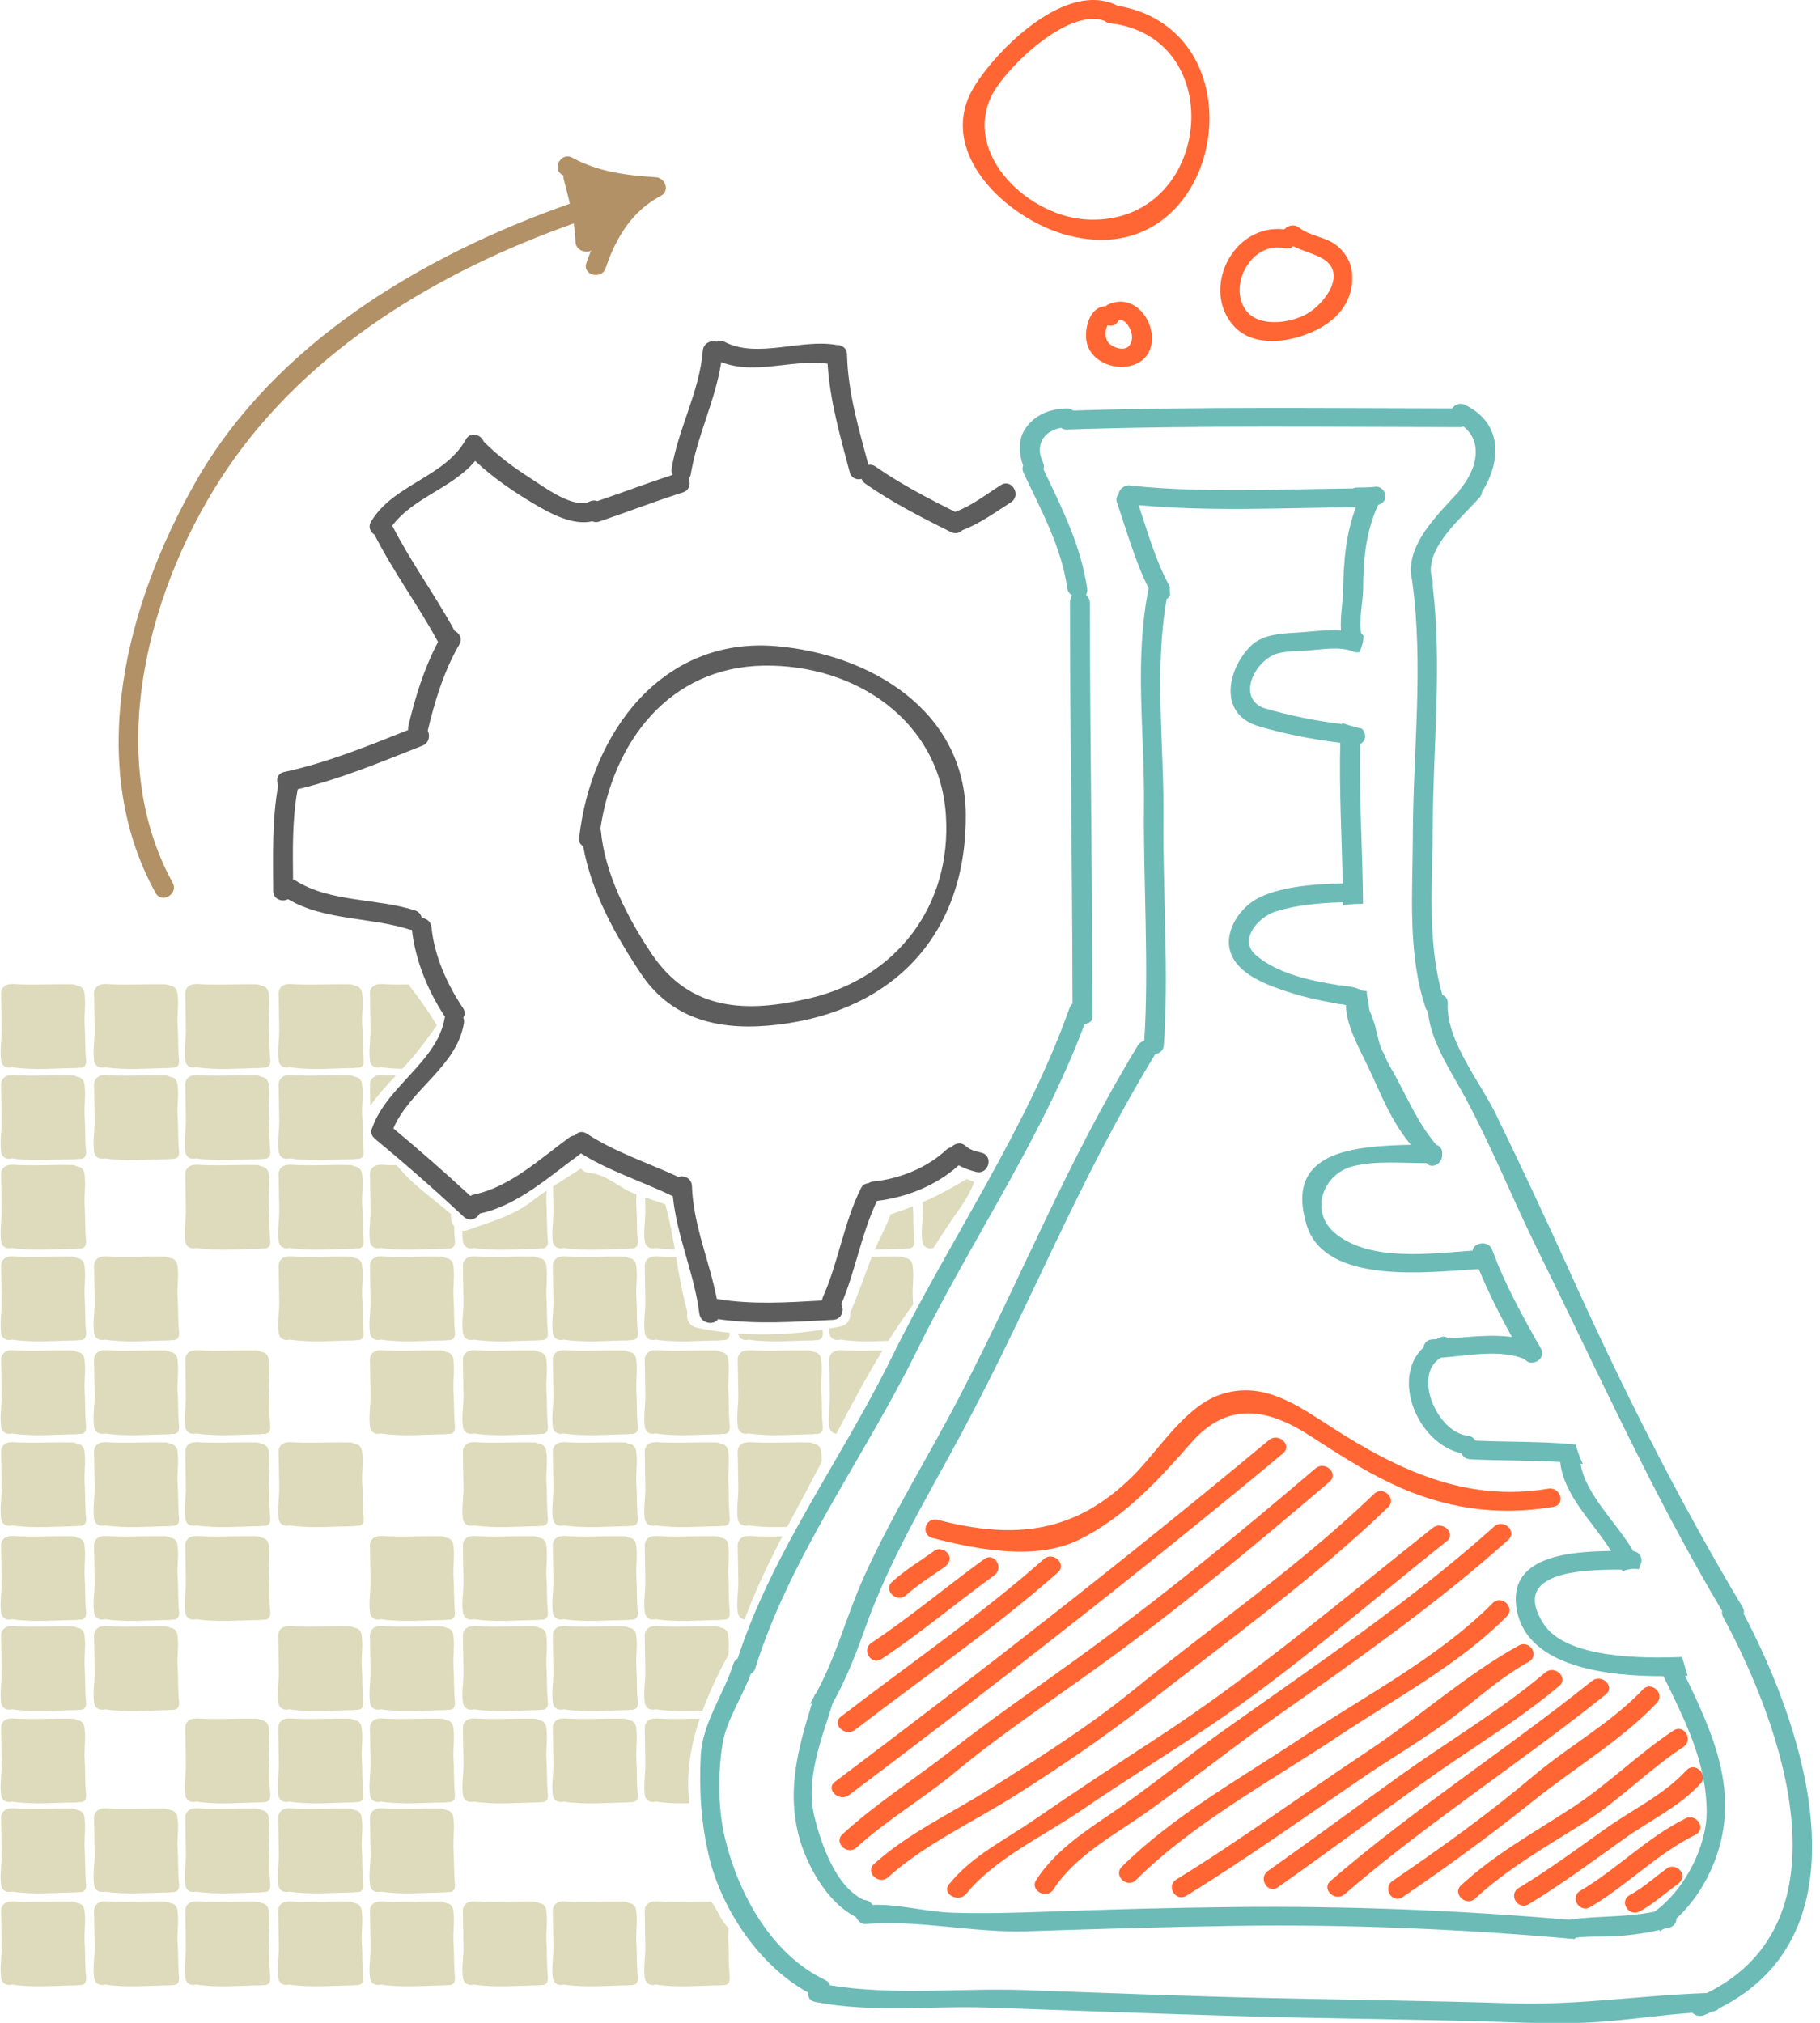 <?xml version="1.0" encoding="utf-8"?>
<!-- Generator: Adobe Illustrator 16.0.0, SVG Export Plug-In . SVG Version: 6.00 Build 0)  -->
<!DOCTYPE svg PUBLIC "-//W3C//DTD SVG 1.1//EN" "http://www.w3.org/Graphics/SVG/1.1/DTD/svg11.dtd">
<svg version="1.1" id="Layer_1" xmlns="http://www.w3.org/2000/svg" xmlns:xlink="http://www.w3.org/1999/xlink" x="0px" y="0px" preserveAspectRatio="xMidyMid meet" viewBox="0 0 180 200" enable-background="new 0 0 180 200" xml:space="preserve">
<path fill="#FF6633" d="M153.109,147.187c-8.114,1.378-14.926-1.898-21.445-6.091c-3.392-2.182-6.824-4.672-11.053-3.182
	c-3.473,1.226-6.082,5.545-8.55,7.997c-5.64,5.606-11.559,6.381-19.311,4.36c-1.227-0.321-1.747,1.474-0.523,1.792
	c4.37,1.14,10.193,2.268,14.465,0.183c4.488-2.193,7.938-5.969,11.116-9.601c3.59-4.101,7.537-3.399,11.677-0.736
	c2.685,1.727,5.278,3.431,8.193,4.805c5.119,2.416,10.346,3.218,15.954,2.266C154.881,148.768,154.35,146.975,153.109,147.187z"/>
<path fill="#FF6633" d="M93.784,153.64c-0.246-0.395-0.92-0.643-1.348-0.332c-1.41,1.022-2.93,1.914-4.208,3.088
	c-0.912,0.837,0.482,2.151,1.393,1.315c1.16-1.064,2.532-1.872,3.81-2.798C93.855,154.605,94.082,154.121,93.784,153.64z"/>
<path fill="#FF6633" d="M97.336,154.148c-3.747,2.716-7.27,5.702-11.137,8.271c-1.03,0.684-0.047,2.297,0.995,1.605
	c3.869-2.569,7.388-5.553,11.137-8.271C99.324,155.035,98.345,153.417,97.336,154.148z"/>
<path fill="#FF6633" d="M103.227,154.154c-6.323,5.595-13.342,10.394-20.048,15.558c-0.985,0.759,0.417,2.065,1.393,1.315
	c6.706-5.165,13.724-9.964,20.047-15.559C105.547,154.647,104.152,153.334,103.227,154.154z"/>
<path fill="#FF6633" d="M125.5,142.38c-13.979,11.626-28.345,22.82-42.914,33.778c-0.994,0.747,0.41,2.054,1.393,1.315
	c14.569-10.959,28.936-22.153,42.914-33.779C127.848,142.901,126.449,141.591,125.5,142.38z"/>
<path fill="#FF6633" d="M130.103,145.183c-7.838,6.675-15.591,13.046-24.005,19.11c-3.97,2.859-8.017,5.646-11.861,8.657
	c-3.575,2.801-7.598,5.357-10.91,8.394c-0.912,0.837,0.482,2.15,1.393,1.315c2.912-2.672,6.569-4.817,9.645-7.364
	c4.522-3.744,9.469-7.05,14.249-10.494c8.023-5.78,15.406-11.937,22.883-18.303C132.441,145.694,131.044,144.382,130.103,145.183z"
	/>
<path fill="#FF6633" d="M135.894,147.707c-7.362,7.089-16.007,13.065-23.978,19.532c-4.341,3.519-9.136,6.542-13.881,9.548
	c-3.901,2.474-8.167,4.417-11.59,7.501c-0.92,0.83,0.475,2.142,1.393,1.315c3.667-3.303,8.443-5.468,12.634-8.126
	c4.42-2.799,8.731-5.726,12.837-8.924c8.067-6.286,16.65-12.478,23.977-19.532C138.178,148.166,136.785,146.849,135.894,147.707z"/>
<path fill="#FF6633" d="M141.685,151.07c-8.946,7.093-17.611,14.476-27.234,20.756c-4.071,2.657-8.128,5.312-12.124,8.066
	c-3.008,2.072-6.163,3.563-8.462,6.406c-0.771,0.954,0.942,1.878,1.701,0.939c2.797-3.462,7.744-5.763,11.458-8.305
	c4.146-2.837,8.444-5.473,12.613-8.276c8.24-5.544,15.701-12.136,23.44-18.271C144.052,151.614,142.651,150.305,141.685,151.07z"/>
<path fill="#FF6633" d="M147.774,150.931c-8.249,7.386-17.552,13.615-26.616,20.059c-3.912,2.78-7.592,5.847-11.578,8.525
	c-2.688,1.807-5.358,3.669-7.102,6.363c-0.664,1.026,1.041,1.959,1.701,0.938c2.219-3.43,6.135-5.425,9.447-7.796
	c4.352-3.113,8.533-6.444,12.919-9.528c7.768-5.462,15.586-10.946,22.622-17.246C150.09,151.418,148.695,150.106,147.774,150.931z"
	/>
<path fill="#FF6633" d="M147.626,158.499c-5.262,5.331-12.816,9.278-19.112,13.456c-5.885,3.904-12.605,7.664-17.567,12.614
	c-0.871,0.87,0.52,2.187,1.394,1.314c5.616-5.603,13.498-9.882,20.163-14.312c5.523-3.671,11.885-7.064,16.516-11.758
	C149.882,158.937,148.493,157.619,147.626,158.499z"/>
<path fill="#FF6633" d="M150.201,162.698c-5.341,2.959-9.991,7.184-15.078,10.545c-6.291,4.159-12.34,8.622-18.779,12.583
	c-1.059,0.651-0.072,2.262,0.995,1.605c5.94-3.655,11.584-7.699,17.332-11.61c2.738-1.863,5.608-3.554,8.286-5.491
	c2.774-2.009,5.201-4.345,8.238-6.026C152.29,163.698,151.298,162.09,150.201,162.698z"/>
<path fill="#FF6633" d="M152.823,165.367c-4.427,3.737-9.539,6.749-14.273,10.131c-4.398,3.143-8.73,6.365-13.147,9.486
	c-1.003,0.709-0.023,2.324,0.995,1.605c4.904-3.466,9.722-7.039,14.606-10.529c4.396-3.142,9.095-5.903,13.212-9.38
	C155.164,165.88,153.766,164.569,152.823,165.367z"/>
<path fill="#FF6633" d="M157.426,166.208c-8.431,6.771-17.678,12.697-25.838,19.763c-0.938,0.812,0.458,2.124,1.394,1.315
	c8.156-7.062,17.411-12.994,25.837-19.764C159.788,166.744,158.387,165.435,157.426,166.208z"/>
<path fill="#FF6633" d="M162.475,167.049c-3.151,3.325-7.306,5.573-10.817,8.535c-4.412,3.723-9.134,7.116-13.93,10.38
	c-1.021,0.695-0.039,2.308,0.994,1.605c4.459-3.033,8.792-6.205,12.982-9.565c3.998-3.204,8.654-5.938,12.163-9.642
	C164.712,167.472,163.323,166.154,162.475,167.049z"/>
<path fill="#FF6633" d="M165.496,171.109c-3.525,2.333-6.464,5.315-10.023,7.628c-3.777,2.452-7.67,4.61-10.965,7.654
	c-0.91,0.84,0.485,2.153,1.393,1.314c3.163-2.921,6.903-5.062,10.565-7.363c3.605-2.265,6.498-5.293,10.024-7.629
	C167.521,172.031,166.538,170.417,165.496,171.109z"/>
<path fill="#FF6633" d="M166.781,175.038c-2.229,2.429-5.362,3.882-8.05,5.802c-2.803,2.003-5.569,4.032-8.53,5.826
	c-1.065,0.646-0.078,2.255,0.994,1.605c3.288-1.992,6.351-4.269,9.464-6.492c2.543-1.817,5.395-3.117,7.516-5.427
	C169.002,175.451,167.616,174.13,166.781,175.038z"/>
<path fill="#FF6633" d="M166.683,179.797c-3.83,1.905-6.74,4.997-10.394,7.148c-1.075,0.632-0.088,2.241,0.994,1.604
	c3.651-2.149,6.568-5.244,10.395-7.147C168.802,180.845,167.806,179.24,166.683,179.797z"/>
<path fill="#FF6633" d="M166.25,185.038c-0.246-0.397-0.92-0.643-1.349-0.334c-1.235,0.889-2.358,1.928-3.711,2.663
	c-1.101,0.598-0.109,2.205,0.994,1.605c1.356-0.738,2.473-1.771,3.711-2.663C166.323,186.002,166.545,185.514,166.25,185.038z"/>
<path fill="#FF6633" d="M109.55,30.129c-0.083,0.04-0.132,0.094-0.192,0.144c-1.587,0.039-2.114,2.171-1.904,3.45
	c0.339,2.061,2.969,3.105,4.885,2.266C115.738,34.5,113.173,28.401,109.55,30.129z M111.579,34.28
	c-0.573,0.491-1.849-0.02-2.106-0.633c-0.156-0.374-0.166-0.775-0.066-1.163c0.025-0.097,0.118-0.292,0.138-0.316
	c0.511,0.144,0.882-0.101,1.062-0.453c0.502-0.194,0.859,0.232,1.143,0.777C112.049,33.077,112.051,33.874,111.579,34.28z"/>
<path fill="#FF6633" d="M110.512,0.559c-5.07-2.569-11.928,4.351-14.166,8.012c-3.914,6.399,3.194,13.101,9.229,14.69
	C120.967,27.32,125.283,3.07,110.512,0.559z M107.726,21.717c-5.975-0.185-12.479-6.434-9.68-12.208
	c1.301-2.681,7.583-8.831,11.208-7.438c0.143,0.111,0.308,0.198,0.524,0.224C121.671,3.667,119.871,22.091,107.726,21.717z"/>
<path fill="#FF6633" d="M133.647,26.531c-0.17-0.909-0.86-1.873-1.646-2.406c-1.068-0.725-2.503-0.817-3.498-1.604
	c-0.516-0.409-1.145-0.221-1.481,0.156c-5.129-0.597-8.311,5.989-4.952,9.611c2.254,2.431,6.79,1.356,9.144-0.259
	C133.119,30.723,134.055,28.711,133.647,26.531z M129.291,31.009c-1.681,0.971-4.843,1.411-6.105-0.379
	c-1.729-2.45,0.593-6.791,3.867-6.09c0.352,0.075,0.637-0.024,0.85-0.2c0.859,0.444,1.795,0.661,2.698,1.116
	C133.427,26.883,131.024,30.007,129.291,31.009z"/>
<path fill="#B29167" d="M15.377,88.275C8.32,75.436,12.53,59.539,19.41,47.54c7.801-13.608,22.37-22.283,36.949-27.401
	c-0.189-0.821-0.401-1.637-0.615-2.457c-0.031-0.118-0.025-0.223-0.019-0.327c-0.028-0.014-0.056-0.027-0.083-0.042
	c-1.117-0.611-0.152-2.33,0.96-1.72c2.556,1.4,5.396,1.754,8.263,1.932c0.917,0.056,1.426,1.348,0.503,1.833
	c-2.868,1.509-4.453,4.15-5.468,7.145c-0.406,1.197-2.315,0.712-1.907-0.494c0.142-0.417,0.299-0.825,0.463-1.23
	c-0.565,0.312-1.516-0.061-1.54-0.852c-0.019-0.62-0.087-1.229-0.177-1.834c-13.33,4.721-26.191,12.389-34.233,24.206
	c-7.712,11.334-12.399,28.294-5.43,40.978C17.686,88.386,15.99,89.389,15.377,88.275z"/>
<path fill="#DDDBBB" d="M17.703,113.747c-0.119-1.077-0.056-2.241-0.134-3.323c-0.079-1.096,0.146-2.152-0.024-3.249
	c-0.072-0.462-0.376-0.678-0.722-0.708c-0.133-0.077-0.285-0.134-0.474-0.138c-1.981-0.045-3.961,0.099-5.941-0.031
	c-0.029-0.002-0.048,0.011-0.075,0.011c-0.51-0.025-1.037,0.285-1.033,0.943c0.007,1.191,0.055,2.38,0.062,3.571
	c0.006,1.028-0.197,2.003-0.058,3.032c0.086,0.627,0.604,0.807,1.079,0.674c2.13,0.324,4.249,0.103,6.397,0.08
	c0.055-0.001,0.095-0.023,0.145-0.031C17.458,114.63,17.778,114.426,17.703,113.747z"/>
<path fill="#DDDBBB" d="M26.725,113.747c-0.119-1.077-0.056-2.241-0.134-3.323c-0.079-1.096,0.146-2.152-0.024-3.249
	c-0.072-0.462-0.376-0.678-0.722-0.708c-0.133-0.077-0.285-0.134-0.475-0.138c-1.981-0.045-3.961,0.099-5.941-0.031
	c-0.029-0.002-0.048,0.011-0.075,0.011c-0.511-0.025-1.037,0.285-1.033,0.943c0.007,1.191,0.054,2.38,0.062,3.571
	c0.006,1.028-0.197,2.003-0.057,3.032c0.085,0.627,0.603,0.807,1.078,0.674c2.131,0.324,4.249,0.103,6.397,0.08
	c0.055-0.001,0.095-0.023,0.145-0.031C26.48,114.63,26.8,114.426,26.725,113.747z"/>
<path fill="#DDDBBB" d="M35.96,113.747c-0.119-1.077-0.056-2.241-0.134-3.323c-0.08-1.096,0.146-2.152-0.024-3.249
	c-0.072-0.462-0.377-0.678-0.722-0.708c-0.133-0.077-0.285-0.134-0.474-0.138c-1.981-0.045-3.961,0.099-5.941-0.031
	c-0.029-0.002-0.048,0.011-0.075,0.011c-0.51-0.025-1.037,0.285-1.033,0.943c0.007,1.191,0.055,2.38,0.062,3.571
	c0.006,1.028-0.197,2.003-0.057,3.032c0.085,0.627,0.603,0.807,1.079,0.674c2.13,0.324,4.248,0.103,6.397,0.08
	c0.055-0.001,0.095-0.023,0.145-0.031C35.714,114.63,36.035,114.426,35.96,113.747z"/>
<path fill="#DDDBBB" d="M17.703,131.666c-0.119-1.077-0.056-2.241-0.134-3.323c-0.079-1.096,0.146-2.151-0.024-3.248
	c-0.072-0.463-0.376-0.679-0.722-0.708c-0.133-0.078-0.285-0.135-0.474-0.139c-1.981-0.045-3.961,0.099-5.941-0.031
	c-0.029-0.002-0.048,0.011-0.075,0.011c-0.51-0.024-1.037,0.285-1.033,0.943c0.007,1.191,0.055,2.38,0.062,3.571
	c0.006,1.028-0.197,2.003-0.058,3.032c0.086,0.627,0.604,0.807,1.079,0.674c2.13,0.324,4.249,0.104,6.397,0.08
	c0.055-0.001,0.095-0.023,0.145-0.031C17.458,132.55,17.778,132.345,17.703,131.666z"/>
<path fill="#DDDBBB" d="M35.96,131.666c-0.119-1.077-0.056-2.241-0.134-3.323c-0.08-1.096,0.146-2.151-0.024-3.248
	c-0.072-0.463-0.377-0.679-0.722-0.708c-0.133-0.078-0.285-0.135-0.474-0.139c-1.981-0.045-3.961,0.099-5.941-0.031
	c-0.029-0.002-0.048,0.011-0.075,0.011c-0.51-0.024-1.037,0.285-1.033,0.943c0.007,1.191,0.055,2.38,0.062,3.571
	c0.006,1.028-0.197,2.003-0.057,3.032c0.085,0.627,0.603,0.807,1.079,0.674c2.13,0.324,4.248,0.104,6.397,0.08
	c0.055-0.001,0.095-0.023,0.145-0.031C35.714,132.55,36.035,132.345,35.96,131.666z"/>
<path fill="#DDDBBB" d="M44.989,131.666c-0.119-1.077-0.056-2.241-0.134-3.323c-0.08-1.096,0.146-2.151-0.024-3.248
	c-0.072-0.463-0.377-0.679-0.722-0.708c-0.133-0.078-0.285-0.135-0.474-0.139c-1.981-0.045-3.961,0.099-5.941-0.031
	c-0.029-0.002-0.048,0.011-0.075,0.011c-0.51-0.024-1.037,0.285-1.033,0.943c0.007,1.191,0.055,2.38,0.062,3.571
	c0.006,1.028-0.197,2.003-0.057,3.032c0.085,0.627,0.603,0.807,1.079,0.674c2.13,0.324,4.248,0.104,6.397,0.08
	c0.056-0.001,0.095-0.023,0.146-0.031C44.744,132.55,45.064,132.345,44.989,131.666z"/>
<path fill="#DDDBBB" d="M54.182,131.666c-0.119-1.077-0.056-2.241-0.134-3.323c-0.08-1.096,0.146-2.151-0.024-3.248
	c-0.071-0.463-0.376-0.679-0.722-0.708c-0.133-0.078-0.285-0.135-0.474-0.139c-1.981-0.045-3.961,0.099-5.941-0.031
	c-0.029-0.002-0.048,0.011-0.075,0.011c-0.51-0.024-1.037,0.285-1.033,0.943c0.007,1.191,0.054,2.38,0.062,3.571
	c0.006,1.028-0.197,2.003-0.057,3.032c0.085,0.627,0.603,0.807,1.078,0.674c2.131,0.324,4.249,0.104,6.397,0.08
	c0.055-0.001,0.095-0.023,0.146-0.031C53.937,132.55,54.257,132.345,54.182,131.666z"/>
<path fill="#DDDBBB" d="M63.073,131.666c-0.119-1.077-0.056-2.241-0.134-3.323c-0.08-1.096,0.146-2.151-0.024-3.248
	c-0.072-0.463-0.377-0.679-0.722-0.708c-0.133-0.078-0.285-0.135-0.474-0.139c-1.981-0.045-3.961,0.099-5.941-0.031
	c-0.029-0.002-0.048,0.011-0.075,0.011c-0.51-0.024-1.037,0.285-1.033,0.943c0.007,1.191,0.055,2.38,0.062,3.571
	c0.006,1.028-0.197,2.003-0.058,3.032c0.086,0.627,0.604,0.807,1.079,0.674c2.13,0.324,4.249,0.104,6.397,0.08
	c0.055-0.001,0.095-0.023,0.145-0.031C62.828,132.55,63.148,132.345,63.073,131.666z"/>
<path fill="#DDDBBB" d="M26.725,122.606c-0.119-1.077-0.056-2.241-0.134-3.323c-0.079-1.096,0.146-2.151-0.024-3.248
	c-0.072-0.463-0.376-0.679-0.722-0.708c-0.133-0.078-0.285-0.135-0.475-0.139c-1.981-0.045-3.961,0.099-5.941-0.031
	c-0.029-0.002-0.048,0.011-0.075,0.011c-0.511-0.025-1.037,0.285-1.033,0.943c0.007,1.191,0.054,2.38,0.062,3.571
	c0.006,1.028-0.197,2.003-0.057,3.032c0.085,0.627,0.603,0.807,1.078,0.674c2.131,0.324,4.249,0.104,6.397,0.08
	c0.055-0.001,0.095-0.023,0.145-0.031C26.48,123.491,26.8,123.286,26.725,122.606z"/>
<path fill="#DDDBBB" d="M35.96,122.606c-0.119-1.077-0.056-2.241-0.134-3.323c-0.08-1.096,0.146-2.151-0.024-3.248
	c-0.072-0.463-0.377-0.679-0.722-0.708c-0.133-0.078-0.285-0.135-0.474-0.139c-1.981-0.045-3.961,0.099-5.941-0.031
	c-0.029-0.002-0.048,0.011-0.075,0.011c-0.51-0.025-1.037,0.285-1.033,0.943c0.007,1.191,0.055,2.38,0.062,3.571
	c0.006,1.028-0.197,2.003-0.057,3.032c0.085,0.627,0.603,0.807,1.079,0.674c2.13,0.324,4.248,0.104,6.397,0.08
	c0.055-0.001,0.095-0.023,0.145-0.031C35.714,123.491,36.035,123.286,35.96,122.606z"/>
<path fill="#DDDBBB" d="M17.703,140.942c-0.119-1.077-0.056-2.241-0.134-3.323c-0.079-1.096,0.146-2.152-0.024-3.249
	c-0.072-0.463-0.376-0.678-0.722-0.708c-0.133-0.078-0.285-0.135-0.474-0.139c-1.981-0.044-3.961,0.1-5.941-0.03
	c-0.029-0.002-0.048,0.011-0.075,0.011c-0.51-0.025-1.037,0.284-1.033,0.943c0.007,1.191,0.055,2.38,0.062,3.57
	c0.006,1.029-0.197,2.003-0.058,3.032c0.086,0.628,0.604,0.808,1.079,0.675c2.13,0.324,4.249,0.103,6.397,0.08
	c0.055-0.001,0.095-0.023,0.145-0.031C17.458,141.826,17.778,141.621,17.703,140.942z"/>
<path fill="#DDDBBB" d="M44.989,140.942c-0.119-1.077-0.056-2.241-0.134-3.323c-0.08-1.096,0.146-2.152-0.024-3.249
	c-0.072-0.463-0.377-0.678-0.722-0.708c-0.133-0.078-0.285-0.135-0.474-0.139c-1.981-0.044-3.961,0.1-5.941-0.03
	c-0.029-0.002-0.048,0.011-0.075,0.011c-0.51-0.025-1.037,0.284-1.033,0.943c0.007,1.191,0.055,2.38,0.062,3.57
	c0.006,1.029-0.197,2.003-0.057,3.032c0.085,0.628,0.603,0.808,1.079,0.675c2.13,0.324,4.248,0.103,6.397,0.08
	c0.056-0.001,0.095-0.023,0.146-0.031C44.744,141.826,45.064,141.621,44.989,140.942z"/>
<path fill="#DDDBBB" d="M54.182,140.942c-0.119-1.077-0.056-2.241-0.134-3.323c-0.08-1.096,0.146-2.152-0.024-3.249
	c-0.071-0.463-0.376-0.678-0.722-0.708c-0.133-0.078-0.285-0.135-0.474-0.139c-1.981-0.044-3.961,0.1-5.941-0.03
	c-0.029-0.002-0.048,0.011-0.075,0.011c-0.51-0.025-1.037,0.284-1.033,0.943c0.007,1.191,0.054,2.38,0.062,3.57
	c0.006,1.029-0.197,2.003-0.057,3.032c0.085,0.628,0.603,0.808,1.078,0.675c2.131,0.324,4.249,0.103,6.397,0.08
	c0.055-0.001,0.095-0.023,0.146-0.031C53.937,141.826,54.257,141.621,54.182,140.942z"/>
<path fill="#DDDBBB" d="M63.073,140.942c-0.119-1.077-0.056-2.241-0.134-3.323c-0.08-1.096,0.146-2.152-0.024-3.249
	c-0.072-0.463-0.377-0.678-0.722-0.708c-0.133-0.078-0.285-0.135-0.474-0.139c-1.981-0.044-3.961,0.1-5.941-0.03
	c-0.029-0.002-0.048,0.011-0.075,0.011c-0.51-0.025-1.037,0.284-1.033,0.943c0.007,1.191,0.055,2.38,0.062,3.57
	c0.006,1.029-0.197,2.003-0.058,3.032c0.086,0.628,0.604,0.808,1.079,0.675c2.13,0.324,4.249,0.103,6.397,0.08
	c0.055-0.001,0.095-0.023,0.145-0.031C62.828,141.826,63.148,141.621,63.073,140.942z"/>
<path fill="#DDDBBB" d="M72.171,140.942c-0.119-1.077-0.056-2.241-0.134-3.323c-0.08-1.096,0.146-2.152-0.024-3.249
	c-0.072-0.463-0.377-0.678-0.722-0.708c-0.133-0.078-0.285-0.135-0.474-0.139c-1.981-0.044-3.961,0.1-5.941-0.03
	c-0.029-0.002-0.048,0.011-0.075,0.011c-0.51-0.025-1.037,0.284-1.033,0.943c0.007,1.191,0.055,2.38,0.062,3.57
	c0.006,1.029-0.197,2.003-0.057,3.032c0.085,0.628,0.603,0.808,1.079,0.675c2.13,0.324,4.248,0.103,6.397,0.08
	c0.056-0.001,0.095-0.023,0.146-0.031C71.925,141.826,72.246,141.621,72.171,140.942z"/>
<path fill="#DDDBBB" d="M81.365,140.942c-0.119-1.077-0.056-2.241-0.134-3.323c-0.08-1.096,0.146-2.152-0.024-3.249
	c-0.072-0.463-0.377-0.678-0.722-0.708c-0.133-0.078-0.285-0.135-0.474-0.139c-1.981-0.044-3.961,0.1-5.941-0.03
	c-0.029-0.002-0.048,0.011-0.075,0.011c-0.51-0.025-1.037,0.284-1.033,0.943c0.007,1.191,0.054,2.38,0.062,3.57
	c0.006,1.029-0.197,2.003-0.057,3.032c0.085,0.628,0.603,0.808,1.078,0.675c2.131,0.324,4.249,0.103,6.397,0.08
	c0.056-0.001,0.095-0.023,0.146-0.031C81.119,141.826,81.439,141.621,81.365,140.942z"/>
<path fill="#DDDBBB" d="M44.621,120.054c-1.24-1.078-2.565-2.045-3.783-3.148c-0.576-0.522-1.095-1.112-1.619-1.696
	c-0.508-0.004-1.017-0.019-1.525-0.053c-0.029-0.002-0.048,0.011-0.075,0.011c-0.51-0.025-1.037,0.285-1.033,0.943
	c0.007,1.191,0.055,2.38,0.062,3.571c0.006,1.028-0.197,2.003-0.057,3.032c0.085,0.627,0.603,0.807,1.079,0.674
	c2.13,0.324,4.248,0.104,6.397,0.08c0.056-0.001,0.095-0.023,0.146-0.031c0.533,0.054,0.853-0.151,0.778-0.831
	c-0.049-0.443-0.066-0.903-0.076-1.363C44.665,120.921,44.556,120.477,44.621,120.054z"/>
<path fill="#DDDBBB" d="M54.068,117.713c-0.454,0.306-0.903,0.619-1.338,0.962c-1.966,1.552-4.134,2.098-6.452,2.932
	c-0.192,0.069-0.37,0.091-0.535,0.083c-0.01,0.337-0.007,0.678,0.041,1.024c0.085,0.627,0.603,0.807,1.078,0.674
	c2.131,0.324,4.249,0.104,6.397,0.08c0.055-0.001,0.095-0.023,0.146-0.031c0.533,0.054,0.853-0.151,0.778-0.831
	c-0.119-1.077-0.056-2.241-0.134-3.323C54.01,118.753,54.043,118.233,54.068,117.713z"/>
<path fill="#DDDBBB" d="M62.942,118.083c-0.192-0.075-0.386-0.143-0.574-0.228c-1.302-0.588-2.516-1.752-3.98-1.863
	c-0.41-0.03-0.722-0.207-0.943-0.453c-0.906,0.604-1.834,1.171-2.754,1.762c0.016,0.794,0.036,1.587,0.041,2.382
	c0.006,1.028-0.197,2.003-0.058,3.032c0.086,0.627,0.604,0.807,1.079,0.674c2.13,0.324,4.249,0.104,6.397,0.08
	c0.055-0.001,0.095-0.023,0.145-0.031c0.533,0.054,0.854-0.151,0.778-0.831c-0.119-1.077-0.056-2.241-0.134-3.323
	C62.909,118.878,62.923,118.48,62.942,118.083z"/>
<path fill="#DDDBBB" d="M65.794,119.068c-0.658-0.233-1.324-0.447-1.987-0.668c0.009,0.427,0.02,0.854,0.022,1.282
	c0.006,1.028-0.197,2.003-0.057,3.032c0.085,0.627,0.603,0.807,1.079,0.674c0.631,0.097,1.262,0.137,1.893,0.156
	C66.488,122.041,66.209,120.541,65.794,119.068z"/>
<path fill="#DDDBBB" d="M68.937,131.272c-0.843-0.188-1.101-0.911-0.948-1.562c-0.507-1.786-0.819-3.613-1.124-5.442
	c-0.663,0.001-1.326-0.007-1.989-0.051c-0.029-0.002-0.048,0.011-0.075,0.011c-0.51-0.024-1.037,0.285-1.033,0.943
	c0.007,1.191,0.055,2.38,0.062,3.571c0.006,1.028-0.197,2.003-0.057,3.032c0.085,0.627,0.603,0.807,1.079,0.674
	c2.13,0.324,4.248,0.104,6.397,0.08c0.056-0.001,0.095-0.023,0.146-0.031c0.498,0.05,0.796-0.142,0.774-0.718
	C71.064,131.667,69.98,131.506,68.937,131.272z"/>
<path fill="#DDDBBB" d="M72.99,131.844c0.119,0.561,0.6,0.73,1.053,0.604c2.131,0.324,4.249,0.104,6.397,0.08
	c0.056-0.001,0.095-0.023,0.146-0.031c0.533,0.054,0.853-0.151,0.778-0.831c-0.007-0.064-0.009-0.132-0.015-0.197
	C78.65,131.898,75.772,132.046,72.99,131.844z"/>
<path fill="#DDDBBB" d="M82.016,141.049c0.062,0.46,0.358,0.675,0.698,0.707c1.454-2.788,2.937-5.554,4.57-8.234
	c-1.389,0.019-2.776,0.062-4.165-0.029c-0.029-0.002-0.048,0.011-0.075,0.011c-0.51-0.025-1.037,0.284-1.033,0.943
	c0.007,1.191,0.055,2.38,0.062,3.57C82.08,139.046,81.876,140.02,82.016,141.049z"/>
<path fill="#DDDBBB" d="M90.281,119.269c-0.724,0.292-1.458,0.555-2.202,0.793c-0.418,1.203-1.05,2.315-1.567,3.49
	c0.99-0.022,1.982-0.073,2.981-0.084c0.055-0.001,0.095-0.023,0.145-0.031c0.533,0.054,0.854-0.151,0.778-0.831
	c-0.119-1.077-0.056-2.241-0.134-3.323C90.281,119.278,90.281,119.274,90.281,119.269z"/>
<path fill="#DDDBBB" d="M91.21,122.714c0.085,0.627,0.603,0.807,1.079,0.674c0.009,0.001,0.019,0.001,0.028,0.003
	c0.592-0.934,1.191-1.864,1.815-2.771c0.822-1.193,1.729-2.378,2.215-3.755c-0.216-0.097-0.428-0.185-0.63-0.244
	c-0.04-0.012-0.074-0.031-0.113-0.046c-1.402,0.853-2.85,1.631-4.351,2.292c0.005,0.271,0.012,0.543,0.014,0.815
	C91.273,120.71,91.07,121.685,91.21,122.714z"/>
<path fill="#DDDBBB" d="M83.095,132.448c1.591,0.242,3.176,0.18,4.771,0.123c0.771-1.225,1.585-2.425,2.443-3.602
	c-0.007-0.21-0.013-0.421-0.028-0.627c-0.08-1.096,0.146-2.151-0.024-3.248c-0.072-0.463-0.377-0.679-0.722-0.708
	c-0.133-0.078-0.285-0.135-0.474-0.139c-0.947-0.021-1.895,0.001-2.843,0.015c-0.001,0.003-0.003,0.006-0.004,0.01
	c-0.7,1.851-1.352,3.713-2.132,5.529c0.061,0.593-0.227,1.189-0.988,1.348c-0.362,0.075-0.734,0.138-1.105,0.203
	c0.008,0.141,0.008,0.279,0.027,0.422C82.102,132.401,82.62,132.581,83.095,132.448z"/>
<path fill="#DDDBBB" d="M39.151,106.349c-0.485-0.006-0.971-0.02-1.457-0.052c-0.029-0.002-0.048,0.011-0.075,0.011
	c-0.51-0.025-1.037,0.285-1.033,0.943c0.004,0.694,0.021,1.389,0.036,2.082C37.371,108.25,38.248,107.295,39.151,106.349z"/>
<path fill="#DDDBBB" d="M26.725,140.942c-0.119-1.077-0.056-2.241-0.134-3.323c-0.079-1.096,0.146-2.152-0.024-3.249
	c-0.072-0.463-0.376-0.678-0.722-0.708c-0.133-0.078-0.285-0.135-0.475-0.139c-1.981-0.044-3.961,0.1-5.941-0.03
	c-0.029-0.002-0.048,0.011-0.075,0.011c-0.511-0.025-1.037,0.284-1.033,0.943c0.007,1.191,0.054,2.38,0.062,3.57
	c0.006,1.029-0.197,2.003-0.057,3.032c0.085,0.628,0.603,0.808,1.078,0.675c2.131,0.324,4.249,0.103,6.397,0.08
	c0.055-0.001,0.095-0.023,0.145-0.031C26.48,141.826,26.8,141.621,26.725,140.942z"/>
<path fill="#DDDBBB" d="M17.703,150.033c-0.119-1.078-0.056-2.242-0.134-3.324c-0.079-1.096,0.146-2.151-0.024-3.248
	c-0.072-0.463-0.376-0.679-0.722-0.708c-0.133-0.078-0.285-0.135-0.474-0.139c-1.981-0.044-3.961,0.099-5.941-0.031
	c-0.029-0.001-0.048,0.011-0.075,0.011c-0.51-0.024-1.037,0.285-1.033,0.944c0.007,1.19,0.055,2.38,0.062,3.57
	c0.006,1.028-0.197,2.003-0.058,3.032c0.086,0.627,0.604,0.807,1.079,0.674c2.13,0.324,4.249,0.104,6.397,0.08
	c0.055-0.001,0.095-0.023,0.145-0.03C17.458,150.917,17.778,150.711,17.703,150.033z"/>
<path fill="#DDDBBB" d="M35.96,150.033c-0.119-1.078-0.056-2.242-0.134-3.324c-0.08-1.096,0.146-2.151-0.024-3.248
	c-0.072-0.463-0.377-0.679-0.722-0.708c-0.133-0.078-0.285-0.135-0.474-0.139c-1.981-0.044-3.961,0.099-5.941-0.031
	c-0.029-0.001-0.048,0.011-0.075,0.011c-0.51-0.024-1.037,0.285-1.033,0.944c0.007,1.19,0.055,2.38,0.062,3.57
	c0.006,1.028-0.197,2.003-0.057,3.032c0.085,0.627,0.603,0.807,1.079,0.674c2.13,0.324,4.248,0.104,6.397,0.08
	c0.055-0.001,0.095-0.023,0.145-0.03C35.714,150.917,36.035,150.711,35.96,150.033z"/>
<path fill="#DDDBBB" d="M26.725,150.033c-0.119-1.078-0.056-2.242-0.134-3.324c-0.079-1.096,0.146-2.151-0.024-3.248
	c-0.072-0.463-0.376-0.679-0.722-0.708c-0.133-0.078-0.285-0.135-0.475-0.139c-1.981-0.044-3.961,0.099-5.941-0.031
	c-0.029-0.001-0.048,0.011-0.075,0.011c-0.511-0.024-1.037,0.285-1.033,0.944c0.007,1.19,0.054,2.38,0.062,3.57
	c0.006,1.028-0.197,2.003-0.057,3.032c0.085,0.627,0.603,0.807,1.078,0.674c2.131,0.324,4.249,0.104,6.397,0.08
	c0.055-0.001,0.095-0.023,0.145-0.03C26.48,150.917,26.8,150.711,26.725,150.033z"/>
<path fill="#DDDBBB" d="M54.182,150.033c-0.119-1.078-0.056-2.242-0.134-3.324c-0.08-1.096,0.146-2.151-0.024-3.248
	c-0.071-0.463-0.376-0.679-0.722-0.708c-0.133-0.078-0.285-0.135-0.474-0.139c-1.981-0.044-3.961,0.099-5.941-0.031
	c-0.029-0.001-0.048,0.011-0.075,0.011c-0.51-0.024-1.037,0.285-1.033,0.944c0.007,1.19,0.054,2.38,0.062,3.57
	c0.006,1.028-0.197,2.003-0.057,3.032c0.085,0.627,0.603,0.807,1.078,0.674c2.131,0.324,4.249,0.104,6.397,0.08
	c0.055-0.001,0.095-0.023,0.146-0.03C53.937,150.917,54.257,150.711,54.182,150.033z"/>
<path fill="#DDDBBB" d="M63.073,150.033c-0.119-1.078-0.056-2.242-0.134-3.324c-0.08-1.096,0.146-2.151-0.024-3.248
	c-0.072-0.463-0.377-0.679-0.722-0.708c-0.133-0.078-0.285-0.135-0.474-0.139c-1.981-0.044-3.961,0.099-5.941-0.031
	c-0.029-0.001-0.048,0.011-0.075,0.011c-0.51-0.024-1.037,0.285-1.033,0.944c0.007,1.19,0.055,2.38,0.062,3.57
	c0.006,1.028-0.197,2.003-0.058,3.032c0.086,0.627,0.604,0.807,1.079,0.674c2.13,0.324,4.249,0.104,6.397,0.08
	c0.055-0.001,0.095-0.023,0.145-0.03C62.828,150.917,63.148,150.711,63.073,150.033z"/>
<path fill="#DDDBBB" d="M72.171,150.033c-0.119-1.078-0.056-2.242-0.134-3.324c-0.08-1.096,0.146-2.151-0.024-3.248
	c-0.072-0.463-0.377-0.679-0.722-0.708c-0.133-0.078-0.285-0.135-0.474-0.139c-1.981-0.044-3.961,0.099-5.941-0.031
	c-0.029-0.001-0.048,0.011-0.075,0.011c-0.51-0.024-1.037,0.285-1.033,0.944c0.007,1.19,0.055,2.38,0.062,3.57
	c0.006,1.028-0.197,2.003-0.057,3.032c0.085,0.627,0.603,0.807,1.079,0.674c2.13,0.324,4.248,0.104,6.397,0.08
	c0.056-0.001,0.095-0.023,0.146-0.03C71.925,150.917,72.246,150.711,72.171,150.033z"/>
<path fill="#DDDBBB" d="M17.703,159.308c-0.119-1.077-0.056-2.241-0.134-3.323c-0.079-1.096,0.146-2.152-0.024-3.249
	c-0.072-0.462-0.376-0.678-0.722-0.708c-0.133-0.077-0.285-0.134-0.474-0.138c-1.981-0.045-3.961,0.099-5.941-0.031
	c-0.029-0.002-0.048,0.011-0.075,0.011c-0.51-0.025-1.037,0.284-1.033,0.943c0.007,1.191,0.055,2.38,0.062,3.571
	c0.006,1.028-0.197,2.003-0.058,3.031c0.086,0.628,0.604,0.808,1.079,0.675c2.13,0.324,4.249,0.103,6.397,0.08
	c0.055-0.001,0.095-0.023,0.145-0.031C17.458,160.192,17.778,159.988,17.703,159.308z"/>
<path fill="#DDDBBB" d="M44.989,159.308c-0.119-1.077-0.056-2.241-0.134-3.323c-0.08-1.096,0.146-2.152-0.024-3.249
	c-0.072-0.462-0.377-0.678-0.722-0.708c-0.133-0.077-0.285-0.134-0.474-0.138c-1.981-0.045-3.961,0.099-5.941-0.031
	c-0.029-0.002-0.048,0.011-0.075,0.011c-0.51-0.025-1.037,0.284-1.033,0.943c0.007,1.191,0.055,2.38,0.062,3.571
	c0.006,1.028-0.197,2.003-0.057,3.031c0.085,0.628,0.603,0.808,1.079,0.675c2.13,0.324,4.248,0.103,6.397,0.08
	c0.056-0.001,0.095-0.023,0.146-0.031C44.744,160.192,45.064,159.988,44.989,159.308z"/>
<path fill="#DDDBBB" d="M54.182,159.308c-0.119-1.077-0.056-2.241-0.134-3.323c-0.08-1.096,0.146-2.152-0.024-3.249
	c-0.071-0.462-0.376-0.678-0.722-0.708c-0.133-0.077-0.285-0.134-0.474-0.138c-1.981-0.045-3.961,0.099-5.941-0.031
	c-0.029-0.002-0.048,0.011-0.075,0.011c-0.51-0.025-1.037,0.284-1.033,0.943c0.007,1.191,0.054,2.38,0.062,3.571
	c0.006,1.028-0.197,2.003-0.057,3.031c0.085,0.628,0.603,0.808,1.078,0.675c2.131,0.324,4.249,0.103,6.397,0.08
	c0.055-0.001,0.095-0.023,0.146-0.031C53.937,160.192,54.257,159.988,54.182,159.308z"/>
<path fill="#DDDBBB" d="M63.073,159.308c-0.119-1.077-0.056-2.241-0.134-3.323c-0.08-1.096,0.146-2.152-0.024-3.249
	c-0.072-0.462-0.377-0.678-0.722-0.708c-0.133-0.077-0.285-0.134-0.474-0.138c-1.981-0.045-3.961,0.099-5.941-0.031
	c-0.029-0.002-0.048,0.011-0.075,0.011c-0.51-0.025-1.037,0.284-1.033,0.943c0.007,1.191,0.055,2.38,0.062,3.571
	c0.006,1.028-0.197,2.003-0.058,3.031c0.086,0.628,0.604,0.808,1.079,0.675c2.13,0.324,4.249,0.103,6.397,0.08
	c0.055-0.001,0.095-0.023,0.145-0.031C62.828,160.192,63.148,159.988,63.073,159.308z"/>
<path fill="#DDDBBB" d="M72.965,150.14c0.085,0.627,0.603,0.807,1.078,0.674c1.276,0.194,2.547,0.188,3.823,0.151
	c0.854-1.623,1.729-3.243,2.596-4.889c0.269-0.512,0.536-1.024,0.803-1.536c0.005-0.357-0.002-0.717-0.059-1.08
	c-0.072-0.463-0.377-0.679-0.722-0.708c-0.133-0.078-0.285-0.135-0.474-0.139c-1.981-0.044-3.961,0.099-5.941-0.031
	c-0.029-0.001-0.048,0.011-0.075,0.011c-0.51-0.024-1.037,0.285-1.033,0.944c0.007,1.19,0.054,2.38,0.062,3.57
	C73.029,148.136,72.825,149.111,72.965,150.14z"/>
<path fill="#DDDBBB" d="M72.965,159.416c0.061,0.45,0.346,0.661,0.676,0.701c1.055-2.835,2.348-5.538,3.737-8.216
	c-1.104,0.018-2.207,0.03-3.309-0.042c-0.029-0.002-0.048,0.011-0.075,0.011c-0.51-0.025-1.037,0.284-1.033,0.943
	c0.007,1.191,0.054,2.38,0.062,3.571C73.029,157.413,72.825,158.387,72.965,159.416z"/>
<path fill="#DDDBBB" d="M72.171,159.308c-0.119-1.077-0.056-2.241-0.134-3.323c-0.08-1.096,0.146-2.152-0.024-3.249
	c-0.072-0.462-0.377-0.678-0.722-0.708c-0.133-0.077-0.285-0.134-0.474-0.138c-1.981-0.045-3.961,0.099-5.941-0.031
	c-0.029-0.002-0.048,0.011-0.075,0.011c-0.51-0.025-1.037,0.284-1.033,0.943c0.007,1.191,0.055,2.38,0.062,3.571
	c0.006,1.028-0.197,2.003-0.057,3.031c0.085,0.628,0.603,0.808,1.079,0.675c2.13,0.324,4.248,0.103,6.397,0.08
	c0.056-0.001,0.095-0.023,0.146-0.031C71.925,160.192,72.246,159.988,72.171,159.308z"/>
<path fill="#DDDBBB" d="M26.725,159.308c-0.119-1.077-0.056-2.241-0.134-3.323c-0.079-1.096,0.146-2.152-0.024-3.249
	c-0.072-0.462-0.376-0.678-0.722-0.708c-0.133-0.077-0.285-0.134-0.475-0.138c-1.981-0.045-3.961,0.099-5.941-0.031
	c-0.029-0.002-0.048,0.011-0.075,0.011c-0.511-0.025-1.037,0.284-1.033,0.943c0.007,1.191,0.054,2.38,0.062,3.571
	c0.006,1.028-0.197,2.003-0.057,3.031c0.085,0.628,0.603,0.808,1.078,0.675c2.131,0.324,4.249,0.103,6.397,0.08
	c0.055-0.001,0.095-0.023,0.145-0.031C26.48,160.192,26.8,159.988,26.725,159.308z"/>
<path fill="#DDDBBB" d="M17.703,168.219c-0.119-1.078-0.056-2.242-0.134-3.324c-0.079-1.096,0.146-2.151-0.024-3.248
	c-0.072-0.463-0.376-0.679-0.722-0.708c-0.133-0.078-0.285-0.135-0.474-0.139c-1.981-0.044-3.961,0.099-5.941-0.031
	c-0.029-0.002-0.048,0.011-0.075,0.011c-0.51-0.024-1.037,0.285-1.033,0.944c0.007,1.19,0.055,2.38,0.062,3.57
	c0.006,1.028-0.197,2.003-0.058,3.032c0.086,0.627,0.604,0.807,1.079,0.674c2.13,0.324,4.249,0.104,6.397,0.08
	c0.055-0.001,0.095-0.023,0.145-0.03C17.458,169.103,17.778,168.898,17.703,168.219z"/>
<path fill="#DDDBBB" d="M44.989,168.219c-0.119-1.078-0.056-2.242-0.134-3.324c-0.08-1.096,0.146-2.151-0.024-3.248
	c-0.072-0.463-0.377-0.679-0.722-0.708c-0.133-0.078-0.285-0.135-0.474-0.139c-1.981-0.044-3.961,0.099-5.941-0.031
	c-0.029-0.002-0.048,0.011-0.075,0.011c-0.51-0.024-1.037,0.285-1.033,0.944c0.007,1.19,0.055,2.38,0.062,3.57
	c0.006,1.028-0.197,2.003-0.057,3.032c0.085,0.627,0.603,0.807,1.079,0.674c2.13,0.324,4.248,0.104,6.397,0.08
	c0.056-0.001,0.095-0.023,0.146-0.03C44.744,169.103,45.064,168.898,44.989,168.219z"/>
<path fill="#DDDBBB" d="M54.182,168.219c-0.119-1.078-0.056-2.242-0.134-3.324c-0.08-1.096,0.146-2.151-0.024-3.248
	c-0.071-0.463-0.376-0.679-0.722-0.708c-0.133-0.078-0.285-0.135-0.474-0.139c-1.981-0.044-3.961,0.099-5.941-0.031
	c-0.029-0.002-0.048,0.011-0.075,0.011c-0.51-0.024-1.037,0.285-1.033,0.944c0.007,1.19,0.054,2.38,0.062,3.57
	c0.006,1.028-0.197,2.003-0.057,3.032c0.085,0.627,0.603,0.807,1.078,0.674c2.131,0.324,4.249,0.104,6.397,0.08
	c0.055-0.001,0.095-0.023,0.146-0.03C53.937,169.103,54.257,168.898,54.182,168.219z"/>
<path fill="#DDDBBB" d="M63.073,168.219c-0.119-1.078-0.056-2.242-0.134-3.324c-0.08-1.096,0.146-2.151-0.024-3.248
	c-0.072-0.463-0.377-0.679-0.722-0.708c-0.133-0.078-0.285-0.135-0.474-0.139c-1.981-0.044-3.961,0.099-5.941-0.031
	c-0.029-0.002-0.048,0.011-0.075,0.011c-0.51-0.024-1.037,0.285-1.033,0.944c0.007,1.19,0.055,2.38,0.062,3.57
	c0.006,1.028-0.197,2.003-0.058,3.032c0.086,0.627,0.604,0.807,1.079,0.674c2.13,0.324,4.249,0.104,6.397,0.08
	c0.055-0.001,0.095-0.023,0.145-0.03C62.828,169.103,63.148,168.898,63.073,168.219z"/>
<path fill="#DDDBBB" d="M72.044,163.596c0.032-0.646,0.07-1.29-0.032-1.949c-0.072-0.463-0.377-0.679-0.722-0.708
	c-0.133-0.078-0.285-0.135-0.474-0.139c-1.981-0.044-3.961,0.099-5.941-0.031c-0.029-0.002-0.048,0.011-0.075,0.011
	c-0.51-0.024-1.037,0.285-1.033,0.944c0.007,1.19,0.055,2.38,0.062,3.57c0.006,1.028-0.197,2.003-0.057,3.032
	c0.085,0.627,0.603,0.807,1.079,0.674c1.546,0.236,3.086,0.183,4.635,0.127C70.192,167.209,71.093,165.353,72.044,163.596z"/>
<path fill="#DDDBBB" d="M35.921,168.219c-0.119-1.078-0.056-2.242-0.134-3.324c-0.08-1.096,0.146-2.151-0.024-3.248
	c-0.072-0.463-0.377-0.679-0.722-0.708c-0.133-0.078-0.285-0.135-0.474-0.139c-1.981-0.044-3.961,0.099-5.941-0.031
	c-0.029-0.002-0.048,0.011-0.075,0.011c-0.51-0.024-1.037,0.285-1.033,0.944c0.007,1.19,0.055,2.38,0.062,3.57
	c0.006,1.028-0.197,2.003-0.058,3.032c0.086,0.627,0.604,0.807,1.079,0.674c2.13,0.324,4.249,0.104,6.397,0.08
	c0.055-0.001,0.095-0.023,0.145-0.03C35.676,169.103,35.997,168.898,35.921,168.219z"/>
<path fill="#DDDBBB" d="M35.921,177.345c-0.119-1.077-0.056-2.241-0.134-3.323c-0.08-1.096,0.146-2.151-0.024-3.248
	c-0.072-0.463-0.377-0.679-0.722-0.708c-0.133-0.078-0.285-0.135-0.474-0.139c-1.981-0.044-3.961,0.099-5.941-0.031
	c-0.029-0.002-0.048,0.011-0.075,0.011c-0.51-0.024-1.037,0.285-1.033,0.944c0.007,1.19,0.055,2.38,0.062,3.57
	c0.006,1.028-0.197,2.003-0.058,3.032c0.086,0.627,0.604,0.807,1.079,0.674c2.13,0.324,4.249,0.104,6.397,0.08
	c0.055-0.001,0.095-0.023,0.145-0.03C35.676,178.23,35.997,178.025,35.921,177.345z"/>
<path fill="#DDDBBB" d="M35.921,186.24c-0.119-1.077-0.056-2.241-0.134-3.323c-0.08-1.096,0.146-2.152-0.024-3.249
	c-0.072-0.462-0.377-0.678-0.722-0.708c-0.133-0.077-0.285-0.135-0.474-0.138c-1.981-0.045-3.961,0.099-5.941-0.031
	c-0.029-0.002-0.048,0.011-0.075,0.011c-0.51-0.025-1.037,0.284-1.033,0.943c0.007,1.191,0.055,2.38,0.062,3.571
	c0.006,1.028-0.197,2.002-0.058,3.031c0.086,0.628,0.604,0.808,1.079,0.675c2.13,0.324,4.249,0.103,6.397,0.08
	c0.055-0.001,0.095-0.023,0.145-0.031C35.676,187.124,35.997,186.919,35.921,186.24z"/>
<path fill="#DDDBBB" d="M35.921,195.435c-0.119-1.077-0.056-2.241-0.134-3.323c-0.08-1.096,0.146-2.152-0.024-3.249
	c-0.072-0.463-0.377-0.678-0.722-0.708c-0.133-0.077-0.285-0.135-0.474-0.139c-1.981-0.044-3.961,0.1-5.941-0.03
	c-0.029-0.002-0.048,0.011-0.075,0.011c-0.51-0.025-1.037,0.284-1.033,0.943c0.007,1.191,0.055,2.38,0.062,3.571
	c0.006,1.027-0.197,2.002-0.058,3.031c0.086,0.628,0.604,0.808,1.079,0.675c2.13,0.324,4.249,0.103,6.397,0.08
	c0.055-0.001,0.095-0.023,0.145-0.031C35.676,196.319,35.997,196.114,35.921,195.435z"/>
<path fill="#DDDBBB" d="M44.989,177.345c-0.119-1.077-0.056-2.241-0.134-3.323c-0.08-1.096,0.146-2.151-0.024-3.248
	c-0.072-0.463-0.377-0.679-0.722-0.708c-0.133-0.078-0.285-0.135-0.474-0.139c-1.981-0.044-3.961,0.099-5.941-0.031
	c-0.029-0.002-0.048,0.011-0.075,0.011c-0.51-0.024-1.037,0.285-1.033,0.944c0.007,1.19,0.055,2.38,0.062,3.57
	c0.006,1.028-0.197,2.003-0.057,3.032c0.085,0.627,0.603,0.807,1.079,0.674c2.13,0.324,4.248,0.104,6.397,0.08
	c0.056-0.001,0.095-0.023,0.146-0.03C44.744,178.23,45.064,178.025,44.989,177.345z"/>
<path fill="#DDDBBB" d="M54.182,177.345c-0.119-1.077-0.056-2.241-0.134-3.323c-0.08-1.096,0.146-2.151-0.024-3.248
	c-0.071-0.463-0.376-0.679-0.722-0.708c-0.133-0.078-0.285-0.135-0.474-0.139c-1.981-0.044-3.961,0.099-5.941-0.031
	c-0.029-0.002-0.048,0.011-0.075,0.011c-0.51-0.024-1.037,0.285-1.033,0.944c0.007,1.19,0.054,2.38,0.062,3.57
	c0.006,1.028-0.197,2.003-0.057,3.032c0.085,0.627,0.603,0.807,1.078,0.674c2.131,0.324,4.249,0.104,6.397,0.08
	c0.055-0.001,0.095-0.023,0.146-0.03C53.937,178.23,54.257,178.025,54.182,177.345z"/>
<path fill="#DDDBBB" d="M63.073,177.345c-0.119-1.077-0.056-2.241-0.134-3.323c-0.08-1.096,0.146-2.151-0.024-3.248
	c-0.072-0.463-0.377-0.679-0.722-0.708c-0.133-0.078-0.285-0.135-0.474-0.139c-1.981-0.044-3.961,0.099-5.941-0.031
	c-0.029-0.002-0.048,0.011-0.075,0.011c-0.51-0.024-1.037,0.285-1.033,0.944c0.007,1.19,0.055,2.38,0.062,3.57
	c0.006,1.028-0.197,2.003-0.058,3.032c0.086,0.627,0.604,0.807,1.079,0.674c2.13,0.324,4.249,0.104,6.397,0.08
	c0.055-0.001,0.095-0.023,0.145-0.03C62.828,178.23,63.148,178.025,63.073,177.345z"/>
<path fill="#DDDBBB" d="M69.207,169.924c-1.444,0.017-2.888,0.066-4.331-0.028c-0.029-0.002-0.048,0.011-0.075,0.011
	c-0.51-0.024-1.037,0.285-1.033,0.944c0.007,1.19,0.055,2.38,0.062,3.57c0.006,1.028-0.197,2.003-0.057,3.032
	c0.085,0.627,0.603,0.807,1.079,0.674c1.113,0.17,2.223,0.188,3.335,0.166C67.816,175.46,68.295,172.637,69.207,169.924z"/>
<path fill="#DDDBBB" d="M26.725,177.345c-0.119-1.077-0.056-2.241-0.134-3.323c-0.079-1.096,0.146-2.151-0.024-3.248
	c-0.072-0.463-0.376-0.679-0.722-0.708c-0.133-0.078-0.285-0.135-0.475-0.139c-1.981-0.044-3.961,0.099-5.941-0.031
	c-0.029-0.002-0.048,0.011-0.075,0.011c-0.511-0.024-1.037,0.285-1.033,0.944c0.007,1.19,0.054,2.38,0.062,3.57
	c0.006,1.028-0.197,2.003-0.057,3.032c0.085,0.627,0.603,0.807,1.078,0.674c2.131,0.324,4.249,0.104,6.397,0.08
	c0.055-0.001,0.095-0.023,0.145-0.03C26.48,178.23,26.8,178.025,26.725,177.345z"/>
<path fill="#DDDBBB" d="M17.703,186.24c-0.119-1.077-0.056-2.241-0.134-3.323c-0.079-1.096,0.146-2.152-0.024-3.249
	c-0.072-0.462-0.376-0.678-0.722-0.708c-0.133-0.077-0.285-0.135-0.474-0.138c-1.981-0.045-3.961,0.099-5.941-0.031
	c-0.029-0.002-0.048,0.011-0.075,0.011c-0.51-0.025-1.037,0.284-1.033,0.943c0.007,1.191,0.055,2.38,0.062,3.571
	c0.006,1.028-0.197,2.002-0.058,3.031c0.086,0.628,0.604,0.808,1.079,0.675c2.13,0.324,4.249,0.103,6.397,0.08
	c0.055-0.001,0.095-0.023,0.145-0.031C17.458,187.124,17.778,186.919,17.703,186.24z"/>
<path fill="#DDDBBB" d="M44.989,186.24c-0.119-1.077-0.056-2.241-0.134-3.323c-0.08-1.096,0.146-2.152-0.024-3.249
	c-0.072-0.462-0.377-0.678-0.722-0.708c-0.133-0.077-0.285-0.135-0.474-0.138c-1.981-0.045-3.961,0.099-5.941-0.031
	c-0.029-0.002-0.048,0.011-0.075,0.011c-0.51-0.025-1.037,0.284-1.033,0.943c0.007,1.191,0.055,2.38,0.062,3.571
	c0.006,1.028-0.197,2.002-0.057,3.031c0.085,0.628,0.603,0.808,1.079,0.675c2.13,0.324,4.248,0.103,6.397,0.08
	c0.056-0.001,0.095-0.023,0.146-0.031C44.744,187.124,45.064,186.919,44.989,186.24z"/>
<path fill="#DDDBBB" d="M54.182,195.435c-0.119-1.077-0.056-2.241-0.134-3.323c-0.08-1.096,0.146-2.152-0.024-3.249
	c-0.071-0.463-0.376-0.678-0.722-0.708c-0.133-0.077-0.285-0.135-0.474-0.139c-1.981-0.044-3.961,0.1-5.941-0.03
	c-0.029-0.002-0.048,0.011-0.075,0.011c-0.51-0.025-1.037,0.284-1.033,0.943c0.007,1.191,0.054,2.38,0.062,3.571
	c0.006,1.027-0.197,2.002-0.057,3.031c0.085,0.628,0.603,0.808,1.078,0.675c2.131,0.324,4.249,0.103,6.397,0.08
	c0.055-0.001,0.095-0.023,0.146-0.031C53.937,196.319,54.257,196.114,54.182,195.435z"/>
<path fill="#DDDBBB" d="M63.073,195.435c-0.119-1.077-0.056-2.241-0.134-3.323c-0.08-1.096,0.146-2.152-0.024-3.249
	c-0.072-0.463-0.377-0.678-0.722-0.708c-0.133-0.077-0.285-0.135-0.474-0.139c-1.981-0.044-3.961,0.1-5.941-0.03
	c-0.029-0.002-0.048,0.011-0.075,0.011c-0.51-0.025-1.037,0.284-1.033,0.943c0.007,1.191,0.055,2.38,0.062,3.571
	c0.006,1.027-0.197,2.002-0.058,3.031c0.086,0.628,0.604,0.808,1.079,0.675c2.13,0.324,4.249,0.103,6.397,0.08
	c0.055-0.001,0.095-0.023,0.145-0.031C62.828,196.319,63.148,196.114,63.073,195.435z"/>
<path fill="#DDDBBB" d="M72.051,190.652c-0.143-0.177-0.289-0.351-0.426-0.532c-0.5-0.658-0.788-1.45-1.269-2.105
	c-1.828-0.016-3.655,0.092-5.481-0.028c-0.029-0.002-0.048,0.011-0.075,0.011c-0.51-0.025-1.037,0.284-1.033,0.943
	c0.007,1.191,0.055,2.38,0.062,3.571c0.006,1.027-0.197,2.002-0.057,3.031c0.085,0.628,0.603,0.808,1.079,0.675
	c2.13,0.324,4.248,0.103,6.397,0.08c0.056-0.001,0.095-0.023,0.146-0.031c0.533,0.053,0.853-0.152,0.778-0.831
	c-0.119-1.077-0.056-2.241-0.134-3.323C72.001,191.62,72.027,191.136,72.051,190.652z"/>
<path fill="#DDDBBB" d="M26.725,186.24c-0.119-1.077-0.056-2.241-0.134-3.323c-0.079-1.096,0.146-2.152-0.024-3.249
	c-0.072-0.462-0.376-0.678-0.722-0.708c-0.133-0.077-0.285-0.135-0.475-0.138c-1.981-0.045-3.961,0.099-5.941-0.031
	c-0.029-0.002-0.048,0.011-0.075,0.011c-0.511-0.025-1.037,0.284-1.033,0.943c0.007,1.191,0.054,2.38,0.062,3.571
	c0.006,1.028-0.197,2.002-0.057,3.031c0.085,0.628,0.603,0.808,1.078,0.675c2.131,0.324,4.249,0.103,6.397,0.08
	c0.055-0.001,0.095-0.023,0.145-0.031C26.48,187.124,26.8,186.919,26.725,186.24z"/>
<path fill="#DDDBBB" d="M17.703,195.435c-0.119-1.077-0.056-2.241-0.134-3.323c-0.079-1.096,0.146-2.152-0.024-3.249
	c-0.072-0.463-0.376-0.678-0.722-0.708c-0.133-0.077-0.285-0.135-0.474-0.139c-1.981-0.044-3.961,0.1-5.941-0.03
	c-0.029-0.002-0.048,0.011-0.075,0.011c-0.51-0.025-1.037,0.284-1.033,0.943c0.007,1.191,0.055,2.38,0.062,3.571
	c0.006,1.027-0.197,2.002-0.058,3.031c0.086,0.628,0.604,0.808,1.079,0.675c2.13,0.324,4.249,0.103,6.397,0.08
	c0.055-0.001,0.095-0.023,0.145-0.031C17.458,196.319,17.778,196.114,17.703,195.435z"/>
<path fill="#DDDBBB" d="M8.509,113.747c-0.119-1.077-0.056-2.241-0.134-3.323c-0.079-1.096,0.146-2.152-0.024-3.249
	c-0.072-0.462-0.376-0.678-0.722-0.708c-0.132-0.077-0.285-0.134-0.474-0.138c-1.981-0.045-3.961,0.099-5.941-0.031
	c-0.029-0.002-0.048,0.011-0.075,0.011c-0.51-0.025-1.037,0.285-1.033,0.943c0.007,1.191,0.054,2.38,0.062,3.571
	c0.006,1.028-0.197,2.003-0.058,3.032c0.086,0.627,0.604,0.807,1.079,0.674c2.131,0.324,4.249,0.103,6.397,0.08
	c0.055-0.001,0.095-0.023,0.145-0.031C8.264,114.63,8.584,114.426,8.509,113.747z"/>
<path fill="#DDDBBB" d="M17.703,104.737c-0.119-1.077-0.056-2.241-0.134-3.323c-0.079-1.096,0.146-2.152-0.024-3.249
	c-0.072-0.462-0.376-0.678-0.722-0.708c-0.133-0.078-0.285-0.134-0.474-0.138c-1.981-0.044-3.961,0.099-5.941-0.031
	c-0.029-0.002-0.048,0.01-0.075,0.01c-0.51-0.025-1.037,0.285-1.033,0.944c0.007,1.191,0.055,2.38,0.062,3.571
	c0.006,1.028-0.197,2.003-0.058,3.032c0.086,0.627,0.604,0.807,1.079,0.674c2.13,0.324,4.249,0.104,6.397,0.08
	c0.055-0.001,0.095-0.023,0.145-0.031C17.458,105.622,17.778,105.417,17.703,104.737z"/>
<path fill="#DDDBBB" d="M26.725,104.737c-0.119-1.077-0.056-2.241-0.134-3.323c-0.079-1.096,0.146-2.152-0.024-3.249
	c-0.072-0.462-0.376-0.678-0.722-0.708c-0.133-0.078-0.285-0.134-0.475-0.138c-1.981-0.044-3.961,0.099-5.941-0.031
	c-0.029-0.002-0.048,0.01-0.075,0.01c-0.511-0.025-1.037,0.285-1.033,0.944c0.007,1.191,0.054,2.38,0.062,3.571
	c0.006,1.028-0.197,2.003-0.057,3.032c0.085,0.627,0.603,0.807,1.078,0.674c2.131,0.324,4.249,0.104,6.397,0.08
	c0.055-0.001,0.095-0.023,0.145-0.031C26.48,105.622,26.8,105.417,26.725,104.737z"/>
<path fill="#DDDBBB" d="M35.96,104.737c-0.119-1.077-0.056-2.241-0.134-3.323c-0.08-1.096,0.146-2.152-0.024-3.249
	c-0.072-0.462-0.377-0.678-0.722-0.708c-0.133-0.078-0.285-0.134-0.474-0.138c-1.981-0.044-3.961,0.099-5.941-0.031
	c-0.029-0.002-0.048,0.01-0.075,0.01c-0.51-0.025-1.037,0.285-1.033,0.944c0.007,1.191,0.055,2.38,0.062,3.571
	c0.006,1.028-0.197,2.003-0.057,3.032c0.085,0.627,0.603,0.807,1.079,0.674c2.13,0.324,4.248,0.104,6.397,0.08
	c0.055-0.001,0.095-0.023,0.145-0.031C35.714,105.622,36.035,105.417,35.96,104.737z"/>
<path fill="#DDDBBB" d="M36.59,104.845c0.085,0.627,0.603,0.807,1.079,0.674c0.704,0.107,1.407,0.144,2.11,0.158
	c0.233-0.247,0.467-0.492,0.694-0.748c0.996-1.123,1.868-2.337,2.738-3.553c-0.782-1.274-1.622-2.513-2.548-3.685
	c-0.091-0.115-0.154-0.235-0.205-0.356c-0.922,0.012-1.843,0.013-2.765-0.048c-0.029-0.002-0.048,0.01-0.075,0.01
	c-0.51-0.025-1.037,0.285-1.033,0.944c0.007,1.191,0.055,2.38,0.062,3.571C36.653,102.841,36.45,103.816,36.59,104.845z"/>
<path fill="#DDDBBB" d="M8.509,104.737c-0.119-1.077-0.056-2.241-0.134-3.323c-0.079-1.096,0.146-2.152-0.024-3.249
	c-0.072-0.462-0.376-0.678-0.722-0.708c-0.132-0.078-0.285-0.134-0.474-0.138c-1.981-0.044-3.961,0.099-5.941-0.031
	c-0.029-0.002-0.048,0.01-0.075,0.01c-0.51-0.025-1.037,0.285-1.033,0.944c0.007,1.191,0.054,2.38,0.062,3.571
	c0.006,1.028-0.197,2.003-0.058,3.032c0.086,0.627,0.604,0.807,1.079,0.674c2.131,0.324,4.249,0.104,6.397,0.08
	c0.055-0.001,0.095-0.023,0.145-0.031C8.264,105.622,8.584,105.417,8.509,104.737z"/>
<path fill="#DDDBBB" d="M8.509,131.666c-0.119-1.077-0.056-2.241-0.134-3.323c-0.079-1.096,0.146-2.151-0.024-3.248
	c-0.072-0.463-0.376-0.679-0.722-0.708c-0.132-0.078-0.285-0.135-0.474-0.139c-1.981-0.045-3.961,0.099-5.941-0.031
	c-0.029-0.002-0.048,0.011-0.075,0.011c-0.51-0.024-1.037,0.285-1.033,0.943c0.007,1.191,0.054,2.38,0.062,3.571
	c0.006,1.028-0.197,2.003-0.058,3.032c0.086,0.627,0.604,0.807,1.079,0.674c2.131,0.324,4.249,0.104,6.397,0.08
	c0.055-0.001,0.095-0.023,0.145-0.031C8.264,132.55,8.584,132.345,8.509,131.666z"/>
<path fill="#DDDBBB" d="M8.509,122.606c-0.119-1.077-0.056-2.241-0.134-3.323c-0.079-1.096,0.146-2.151-0.024-3.248
	c-0.072-0.463-0.376-0.679-0.722-0.708c-0.132-0.078-0.285-0.135-0.474-0.139c-1.981-0.045-3.961,0.099-5.941-0.031
	c-0.029-0.002-0.048,0.011-0.075,0.011c-0.51-0.025-1.037,0.285-1.033,0.943c0.007,1.191,0.054,2.38,0.062,3.571
	c0.006,1.028-0.197,2.003-0.058,3.032c0.086,0.627,0.604,0.807,1.079,0.674c2.131,0.324,4.249,0.104,6.397,0.08
	c0.055-0.001,0.095-0.023,0.145-0.031C8.264,123.491,8.584,123.286,8.509,122.606z"/>
<path fill="#DDDBBB" d="M8.509,140.942c-0.119-1.077-0.056-2.241-0.134-3.323c-0.079-1.096,0.146-2.152-0.024-3.249
	c-0.072-0.463-0.376-0.678-0.722-0.708c-0.132-0.078-0.285-0.135-0.474-0.139c-1.981-0.044-3.961,0.1-5.941-0.03
	c-0.029-0.002-0.048,0.011-0.075,0.011c-0.51-0.025-1.037,0.284-1.033,0.943c0.007,1.191,0.054,2.38,0.062,3.57
	c0.006,1.029-0.197,2.003-0.058,3.032c0.086,0.628,0.604,0.808,1.079,0.675c2.131,0.324,4.249,0.103,6.397,0.08
	c0.055-0.001,0.095-0.023,0.145-0.031C8.264,141.826,8.584,141.621,8.509,140.942z"/>
<path fill="#DDDBBB" d="M8.509,150.033c-0.119-1.078-0.056-2.242-0.134-3.324c-0.079-1.096,0.146-2.151-0.024-3.248
	c-0.072-0.463-0.376-0.679-0.722-0.708c-0.132-0.078-0.285-0.135-0.474-0.139c-1.981-0.044-3.961,0.099-5.941-0.031
	c-0.029-0.001-0.048,0.011-0.075,0.011c-0.51-0.024-1.037,0.285-1.033,0.944c0.007,1.19,0.054,2.38,0.062,3.57
	c0.006,1.028-0.197,2.003-0.058,3.032c0.086,0.627,0.604,0.807,1.079,0.674c2.131,0.324,4.249,0.104,6.397,0.08
	c0.055-0.001,0.095-0.023,0.145-0.03C8.264,150.917,8.584,150.711,8.509,150.033z"/>
<path fill="#DDDBBB" d="M8.509,159.308c-0.119-1.077-0.056-2.241-0.134-3.323c-0.079-1.096,0.146-2.152-0.024-3.249
	c-0.072-0.462-0.376-0.678-0.722-0.708c-0.132-0.077-0.285-0.134-0.474-0.138c-1.981-0.045-3.961,0.099-5.941-0.031
	c-0.029-0.002-0.048,0.011-0.075,0.011c-0.51-0.025-1.037,0.284-1.033,0.943c0.007,1.191,0.054,2.38,0.062,3.571
	c0.006,1.028-0.197,2.003-0.058,3.031c0.086,0.628,0.604,0.808,1.079,0.675c2.131,0.324,4.249,0.103,6.397,0.08
	c0.055-0.001,0.095-0.023,0.145-0.031C8.264,160.192,8.584,159.988,8.509,159.308z"/>
<path fill="#DDDBBB" d="M8.509,168.219c-0.119-1.078-0.056-2.242-0.134-3.324c-0.079-1.096,0.146-2.151-0.024-3.248
	c-0.072-0.463-0.376-0.679-0.722-0.708c-0.132-0.078-0.285-0.135-0.474-0.139c-1.981-0.044-3.961,0.099-5.941-0.031
	c-0.029-0.002-0.048,0.011-0.075,0.011c-0.51-0.024-1.037,0.285-1.033,0.944c0.007,1.19,0.054,2.38,0.062,3.57
	c0.006,1.028-0.197,2.003-0.058,3.032c0.086,0.627,0.604,0.807,1.079,0.674c2.131,0.324,4.249,0.104,6.397,0.08
	c0.055-0.001,0.095-0.023,0.145-0.03C8.264,169.103,8.584,168.898,8.509,168.219z"/>
<path fill="#DDDBBB" d="M8.509,177.345c-0.119-1.077-0.056-2.241-0.134-3.323c-0.079-1.096,0.146-2.151-0.024-3.248
	c-0.072-0.463-0.376-0.679-0.722-0.708c-0.132-0.078-0.285-0.135-0.474-0.139c-1.981-0.044-3.961,0.099-5.941-0.031
	c-0.029-0.002-0.048,0.011-0.075,0.011c-0.51-0.024-1.037,0.285-1.033,0.944c0.007,1.19,0.054,2.38,0.062,3.57
	c0.006,1.028-0.197,2.003-0.058,3.032c0.086,0.627,0.604,0.807,1.079,0.674c2.131,0.324,4.249,0.104,6.397,0.08
	c0.055-0.001,0.095-0.023,0.145-0.03C8.264,178.23,8.584,178.025,8.509,177.345z"/>
<path fill="#DDDBBB" d="M8.509,186.24c-0.119-1.077-0.056-2.241-0.134-3.323c-0.079-1.096,0.146-2.152-0.024-3.249
	c-0.072-0.462-0.376-0.678-0.722-0.708c-0.132-0.077-0.285-0.135-0.474-0.138c-1.981-0.045-3.961,0.099-5.941-0.031
	c-0.029-0.002-0.048,0.011-0.075,0.011c-0.51-0.025-1.037,0.284-1.033,0.943c0.007,1.191,0.054,2.38,0.062,3.571
	c0.006,1.028-0.197,2.002-0.058,3.031c0.086,0.628,0.604,0.808,1.079,0.675c2.131,0.324,4.249,0.103,6.397,0.08
	c0.055-0.001,0.095-0.023,0.145-0.031C8.264,187.124,8.584,186.919,8.509,186.24z"/>
<path fill="#DDDBBB" d="M8.509,195.435c-0.119-1.077-0.056-2.241-0.134-3.323c-0.079-1.096,0.146-2.152-0.024-3.249
	c-0.072-0.463-0.376-0.678-0.722-0.708c-0.132-0.077-0.285-0.135-0.474-0.139c-1.981-0.044-3.961,0.1-5.941-0.03
	c-0.029-0.002-0.048,0.011-0.075,0.011c-0.51-0.025-1.037,0.284-1.033,0.943c0.007,1.191,0.054,2.38,0.062,3.571
	c0.006,1.027-0.197,2.002-0.058,3.031c0.086,0.628,0.604,0.808,1.079,0.675c2.131,0.324,4.249,0.103,6.397,0.08
	c0.055-0.001,0.095-0.023,0.145-0.031C8.264,196.319,8.584,196.114,8.509,195.435z"/>
<path fill="#DDDBBB" d="M44.989,195.435c-0.119-1.077-0.056-2.241-0.134-3.323c-0.08-1.096,0.146-2.152-0.024-3.249
	c-0.072-0.463-0.377-0.678-0.722-0.708c-0.133-0.077-0.285-0.135-0.474-0.139c-1.981-0.044-3.961,0.1-5.941-0.03
	c-0.029-0.002-0.048,0.011-0.075,0.011c-0.51-0.025-1.037,0.284-1.033,0.943c0.007,1.191,0.055,2.38,0.062,3.571
	c0.006,1.027-0.197,2.002-0.057,3.031c0.085,0.628,0.603,0.808,1.079,0.675c2.13,0.324,4.248,0.103,6.397,0.08
	c0.056-0.001,0.095-0.023,0.146-0.031C44.744,196.319,45.064,196.114,44.989,195.435z"/>
<path fill="#DDDBBB" d="M26.725,195.435c-0.119-1.077-0.056-2.241-0.134-3.323c-0.079-1.096,0.146-2.152-0.024-3.249
	c-0.072-0.463-0.376-0.678-0.722-0.708c-0.133-0.077-0.285-0.135-0.475-0.139c-1.981-0.044-3.961,0.1-5.941-0.03
	c-0.029-0.002-0.048,0.011-0.075,0.011c-0.511-0.025-1.037,0.284-1.033,0.943c0.007,1.191,0.054,2.38,0.062,3.571
	c0.006,1.027-0.197,2.002-0.057,3.031c0.085,0.628,0.603,0.808,1.078,0.675c2.131,0.324,4.249,0.103,6.397,0.08
	c0.055-0.001,0.095-0.023,0.145-0.031C26.48,196.319,26.8,196.114,26.725,195.435z"/>
<path fill="#6DBBB7" d="M166.656,165.674c0.083-0.003,0.167-0.006,0.253-0.01c-0.205-0.608-0.379-1.227-0.551-1.835
	c-4.094,0.16-11.524,0.121-13.707-3.289c-3.297-5.153,3.771-5.358,7.704-5.348c0.049,0.063,0.109,0.111,0.169,0.159
	c0.411-0.209,0.933-0.263,1.371-0.225c0.061,0.005,0.12,0.016,0.182,0.021c0.054-0.097,0.094-0.201,0.094-0.324
	c0.367-0.511,0.156-1.36-0.632-1.459c-1.64-2.811-4.711-5.552-5.224-8.643c0.056,0.006,0.11,0.01,0.165,0.017
	c0.023,0.003,0.038-0.006,0.061-0.005c-0.272-0.567-0.492-1.158-0.655-1.739c-0.018-0.059-0.021-0.113-0.028-0.168
	c-3.298-0.336-6.62-0.24-9.931-0.39c-0.151-0.249-0.4-0.449-0.774-0.488c-2.999-0.307-5.514-6.037-2.638-7.714
	c2.702-0.184,5.768-0.879,8.272,0.142c0.654,0.872,2.197-0.017,1.618-1.032c-1.808-3.172-3.573-6.36-4.825-9.772
	c-0.357-0.976-1.829-0.739-1.946,0.078c-4.362,0.312-10.05,1.081-13.5-1.643c-2.681-2.116-1.372-5.943,1.706-6.706
	c2.291-0.566,4.84-0.29,7.219-0.306c0.645,0.673,1.625-0.039,1.571-0.819c0.064-0.423-0.133-0.864-0.6-0.997
	c-2.021-2.432-2.933-4.944-4.512-7.657c-0.271-0.464-0.489-0.932-0.67-1.403c-0.042-0.054-0.083-0.108-0.114-0.172
	c-0.501-1.028-0.537-2.135-0.96-3.179c-0.042-0.104-0.059-0.211-0.062-0.318c-0.156-0.25-0.283-0.513-0.317-0.804h0.005
	c-0.009,0-0.015-0.15-0.023-0.19c-0.023-0.165-0.044-0.364-0.076-0.527c-0.009-0.045-0.03-0.095-0.042-0.138
	c-0.043-0.264-0.078-0.536-0.094-0.802c-0.17-0.011-0.338-0.03-0.507-0.05c-0.607-0.4-1.512-0.442-2.273-0.533
	c-2.971-0.462-6.134-1.193-8.207-2.997c-1.722-1.498,0.29-3.759,1.985-4.289c2.081-0.653,4.445-0.854,6.67-0.911
	c0,0.103,0.003,0.206,0.006,0.309c0.131-0.042,0.269-0.074,0.412-0.086c0.518-0.046,1.036-0.062,1.554-0.068
	c-0.038-5.27-0.404-10.542-0.284-15.812c0.588-0.232,0.634-1.061,0.165-1.507c-0.65-0.143-1.286-0.325-1.91-0.55
	c-0.025,0.033-0.057,0.059-0.077,0.097c-2.659-0.327-5.295-0.862-7.848-1.629c-2.57-1.204-0.595-4.793,1.525-5.357
	c0.953-0.253,2.038-0.213,3.017-0.289c1.338-0.102,3.166-0.431,4.429,0.106c0.229,0.098,0.447,0.095,0.648,0.051
	c0.022-0.05,0.048-0.101,0.064-0.149c0.098-0.266,0.189-0.535,0.248-0.811c0.038-0.187,0.033-0.102,0.041-0.358
	c0.003-0.108,0.019-0.209,0.043-0.304c-0.02-0.01-0.028-0.026-0.051-0.034c-0.007-0.003-0.014-0.005-0.021-0.008
	c-0.048-0.069-0.101-0.136-0.163-0.191c-0.27-1.1,0.179-3.431,0.181-4.274c0.006-2.905,0.252-5.768,1.491-8.426
	c0.408-0.123,0.724-0.405,0.724-0.864c0-0.458-0.451-0.995-0.985-0.93c-0.6,0.073-1.202,0.077-1.807,0.077
	c-0.166,0-0.309,0.036-0.432,0.093c-7.21,0.068-14.467,0.459-21.648-0.248c-0.069-0.007-0.125,0.005-0.187,0.009
	c-0.616-0.242-1.298,0.252-1.349,0.831c-0.186,0.194-0.27,0.467-0.154,0.802c0.987,2.843,1.779,5.767,3.132,8.479
	c-1.444,7.146-0.379,14.301-0.459,21.491c-0.079,7.12,0.511,16.158,0.025,23.268c-0.241,0.04-0.47,0.176-0.629,0.438
	c-7.123,11.738-11.306,22.507-17.593,34.638c-3.105,5.995-6.723,11.746-9.495,17.891c-1.695,3.76-2.73,7.866-4.728,11.499
	c-0.095,0.099-0.175,0.22-0.223,0.376c-0.003,0.01-0.006,0.019-0.009,0.028c-0.131,0.229-0.252,0.462-0.393,0.685
	c0.03-0.009,0.056-0.024,0.087-0.034c0.04-0.012,0.076-0.015,0.115-0.023c-1.33,4.373-2.474,8.388-1.333,12.958
	c0.701,2.807,2.76,6.704,5.683,8.15c0.076,0.142,0.168,0.28,0.297,0.417c0.245,0.26,0.53,0.318,0.795,0.271
	c5.092-0.416,10.61,0.897,15.825,0.725c6.874-0.228,13.75-0.431,20.628-0.534c11.092-0.163,22.442,0.308,33.526,1.304
	c0.042-0.053,0.1-0.091,0.145-0.141c1.452-0.179,2.945-0.042,4.407-0.171c1.299-0.114,2.575-0.294,3.836-0.578
	c0.026,0.039,0.062,0.074,0.083,0.117c0.103-0.065,0.198-0.144,0.298-0.212c0.21-0.051,0.42-0.096,0.627-0.154
	c0.491-0.135,0.689-0.507,0.684-0.882c1.755-1.611,3.072-3.746,3.857-5.871C172.067,177.289,169.512,171.587,166.656,165.674z
	 M163.643,189.003c-2.802,0.587-5.572,0.402-8.41,0.785c-0.024,0.004-0.039,0.018-0.063,0.021
	c-10.915-0.954-22.056-1.371-32.978-1.261c-6.26,0.064-12.529,0.24-18.786,0.464c-3.076,0.109-6.134,0.204-9.212,0.1
	c-2.675-0.089-5.236-0.862-7.9-0.774c-0.177-0.291-0.51-0.476-0.857-0.492c-2.851-1.317-4.258-5.695-4.886-8.211
	c-0.93-3.726,0.71-7.688,1.8-11.233c1.321-2.346,2.308-4.873,3.2-7.385c2.388-6.731,6.019-12.757,9.415-19.062
	c7.024-13.044,11.523-24.939,19.238-37.653c0.015-0.023,0.027-0.046,0.04-0.07c0.422-0.072,0.817-0.352,0.856-0.863
	c0.51-6.819-0.107-15.545-0.032-22.375c0.081-7.189-0.942-14.617,0.317-21.756c0.158-0.108,0.279-0.258,0.358-0.426
	c-0.058-0.267-0.08-0.534-0.045-0.798c-1.401-2.545-2.174-5.342-3.083-8.069c7.13,0.655,14.331,0.265,21.485,0.205
	c-0.988,2.618-1.224,5.361-1.26,8.196c-0.014,1-0.311,2.634-0.214,3.982c-1.27-0.086-2.584,0.081-3.848,0.178
	c-1.661,0.126-3.755,0.093-5.024,1.312c-2.183,2.094-3.313,6.344,0.214,7.811c0.033,0.014,0.064,0.011,0.097,0.021
	c0.049,0.024,0.083,0.057,0.139,0.074c2.714,0.825,5.519,1.373,8.347,1.715c-0.111,4.634,0.148,9.27,0.245,13.905
	c-2.656,0.055-5.771,0.264-8.104,1.321c-2.014,0.914-3.729,3.434-2.973,5.551c0.771,2.155,3.589,3.172,5.646,3.849
	c1.527,0.504,3.113,0.852,4.712,1.13c0.087,0.028,0.175,0.056,0.269,0.067c0.071,0.009,0.146,0.012,0.223,0.016
	c0.181,0.03,0.36,0.063,0.542,0.091c0.064,2.166,1.303,4.216,2.268,6.269c1.271,2.708,2.198,5.188,4.154,7.548
	c-5.646,0.141-12.52,0.594-10.318,7.899c1.812,6.011,12.021,4.691,17.036,4.389c0.944,2.303,2.076,4.525,3.28,6.718
	c-2.049-0.282-4.177-0.003-6.266,0.149c-0.206-0.169-0.487-0.247-0.838-0.116c-0.139,0.051-0.249,0.125-0.379,0.184
	c-0.114,0.005-0.229,0.012-0.344,0.015c-0.567,0.011-0.867,0.394-0.928,0.805c-3.212,2.967-0.633,9.477,3.765,10.468
	c0.132,0.307,0.412,0.559,0.856,0.581c2.967,0.162,5.943,0.085,8.906,0.274c0.358,3.33,3.238,5.922,5.033,8.793
	c-4.479,0.05-10.396,0.629-9.295,5.976c1.135,5.513,8.917,6.417,14.48,6.404c2.12,4.374,4.255,8.501,4.27,13.419
	C168.802,182.399,166.747,186.745,163.643,189.003z"/>
<path fill="#5D5D5D" d="M76.783,63.887c-11.339-0.978-18.371,8.666-19.506,18.972c-0.044,0.406,0.139,0.666,0.4,0.809
	c0.799,4.524,3.226,8.89,5.739,12.636c3.176,4.735,8.191,5.651,13.544,5.002c11.489-1.394,18.616-8.985,18.558-20.711
	C95.47,70.258,86.064,64.688,76.783,63.887z M80.124,98.688c-6.293,1.487-11.862,1.306-15.695-4.408
	c-2.353-3.506-4.621-7.922-5.001-12.143c-0.006-0.066-0.036-0.114-0.051-0.174c1.257-8.621,6.809-16.002,16.157-16.15
	c8.995-0.142,17.401,5.387,18.016,14.781C94.138,89.565,88.648,96.674,80.124,98.688z"/>
<path fill="#6DBBB7" d="M172.45,159.56c0.05-0.198,0.04-0.418-0.098-0.647c-6.453-10.762-12.042-21.984-17.183-33.354
	c-2.322-5.135-4.752-10.303-7.215-15.374c-1.581-3.254-4.964-7.322-4.772-11.002c0.021-0.424-0.216-0.69-0.527-0.813
	c-1.535-5.266-0.965-11.235-0.95-16.62c0.021-8.008,0.933-15.975-0.024-23.943c0.038-0.143,0.047-0.298-0.011-0.478
	c-0.06-0.182-0.1-0.363-0.127-0.546c-0.002-0.012-0.004-0.026-0.006-0.04c-0.367-2.827,3.117-5.623,4.805-7.574
	c0.149-0.174,0.222-0.362,0.235-0.547c1.881-2.956,2.09-6.749-1.666-8.583c-0.536-0.261-1.033-0.031-1.296,0.336
	c-12.496-0.017-24.989-0.176-37.479,0.217c-0.155-0.131-0.357-0.222-0.631-0.215c-1.658,0.043-3.122,0.608-4.058,1.94
	c-0.779,1.109-0.704,2.494-0.262,3.704c-0.076,0.213-0.086,0.455,0.033,0.708c1.756,3.731,3.758,7.342,4.336,11.44
	c0.047,0.321,0.233,0.544,0.47,0.691c-0.119,0.142-0.206,0.541-0.206,0.773c0.01,13.132,0.232,26.136,0.257,39.597
	c-0.12,0.102-0.227,0.226-0.289,0.402c-4.249,12.033-11.989,23.156-17.631,34.643c-4.882,9.941-11.781,19.16-15.196,29.696
	c-0.184,0.104-0.34,0.263-0.418,0.511c-0.938,3.002-3.074,5.874-3.236,9.079c-0.174,3.438,0.033,6.777,0.85,10.135
	c1.227,5.037,4.92,10.66,9.776,13.313c-0.051,0.403,0.137,0.815,0.687,0.924c5.557,1.105,11.451,0.364,17.097,0.562
	c7.973,0.278,15.945,0.579,23.921,0.814c8.043,0.238,16.091,0.323,24.136,0.519c4.127,0.101,8.238,0.374,12.361,0.081
	c3.097-0.218,6.154-0.685,9.246-0.901c0.285,0.268,0.713,0.414,1.173,0.227c0.263-0.107,0.501-0.229,0.752-0.342
	c0.313-0.014,0.549-0.139,0.703-0.319C184.976,191.1,178.605,171.182,172.45,159.56z M168.811,197.057
	c-6.488,0.215-12.757,1.226-19.294,1.017c-8.059-0.258-16.124-0.346-24.185-0.528c-7.998-0.181-15.993-0.504-23.987-0.783
	c-6.233-0.217-13.075,0.551-19.257-0.472c-0.057-0.205-0.198-0.394-0.465-0.521c-5.383-2.562-8.6-8.593-9.898-13.925
	c-0.718-2.947-0.744-6.411-0.269-9.392c0.378-2.369,1.95-4.642,2.797-6.954c0.191-0.104,0.354-0.268,0.434-0.523
	c3.458-11.086,10.823-20.915,15.951-31.354c5.289-10.768,12.441-21.146,16.629-32.372c0.416-0.055,0.784-0.272,0.783-0.673
	c-0.011-13.946-0.252-27.373-0.262-40.945c-0.001-0.336-0.162-0.682-0.385-0.83c0.092-0.138,0.152-0.361,0.121-0.583
	c-0.599-4.24-2.494-7.97-4.323-11.819c0.067-0.207,0.072-0.44-0.048-0.682c-0.83-1.681,0.051-3.115,1.787-3.415
	c0.149,0.101,0.327,0.173,0.563,0.166c12.967-0.428,25.938-0.244,38.909-0.233c0.127,0,0.232-0.03,0.334-0.063
	c1.971,1.582,1.282,4.239-0.292,6.147c-0.066,0.08-0.111,0.164-0.148,0.248c-1.944,2.118-4.56,4.634-4.758,7.443
	c-0.036,0.127-0.05,0.267-0.026,0.418c0.005,0.025,0.008,0.052,0.012,0.077c0.009,0.288,0.057,0.58,0.123,0.875
	c1.16,8.392,0.096,16.864,0.074,25.292c-0.015,5.542-0.544,11.634,1.269,16.989c0.052,0.153,0.135,0.272,0.231,0.368
	c0.239,2.973,2.397,6.086,3.743,8.601c2.592,4.838,4.651,9.977,7.077,14.898c5.928,12.026,11.379,24.163,18.266,35.749
	c-0.031,0.181-0.022,0.372,0.087,0.574C176.219,170.557,183.149,189.979,168.811,197.057z"/>
<path fill="#5D5D5D" d="M98.987,47.959c-1.469,0.93-2.878,2.055-4.527,2.649c-2.705-1.357-5.389-2.746-7.874-4.484
	c-0.245-0.171-0.486-0.205-0.699-0.152c-0.954-3.581-2.034-7.196-2.116-10.925c-0.015-0.663-0.558-0.972-1.071-0.942
	c-0.008-0.001-0.012-0.007-0.02-0.008c-3.461-0.607-7.759,1.361-10.957-0.268c-0.295-0.15-0.578-0.141-0.819-0.042
	c-0.56-0.182-1.334,0.115-1.397,0.892c-0.327,4.054-2.423,7.675-3.084,11.666c-0.039,0.232,0.013,0.429,0.097,0.605
	c-2.497,0.813-4.951,1.743-7.436,2.592c-0.232-0.084-0.5-0.087-0.778,0.047c-1.593,0.769-4.612-1.521-5.861-2.318
	c-1.63-1.041-3.244-2.228-4.606-3.614c-0.258-0.687-1.315-1.027-1.773-0.199C44,47.193,38.937,47.851,36.7,51.564
	c-0.323,0.536-0.074,1.042,0.337,1.296c1.857,3.675,4.328,6.99,6.286,10.61c-1.387,2.621-2.249,5.435-2.94,8.321
	c-0.033,0.139-0.03,0.264-0.014,0.383c-4.021,1.597-8.021,3.237-12.266,4.152c-0.703,0.151-0.825,0.819-0.587,1.327
	c-0.625,3.444-0.507,6.941-0.497,10.429c0.002,0.855,0.889,1.121,1.472,0.824c3.569,2.122,8.165,1.757,12.04,3.008
	c0.076,0.025,0.14,0.016,0.21,0.023c0.335,3.017,1.597,6.081,3.272,8.598c-0.007,0.027-0.023,0.044-0.028,0.074
	c-0.696,4.327-5.716,6.764-7.168,10.896c-0.135,0.246-0.146,0.531,0.014,0.796c0.04,0.074,0.094,0.134,0.154,0.192
	c0.02,0.019,0.026,0.041,0.048,0.061c3.019,2.494,5.964,5.071,8.826,7.744c0.567,0.53,1.305,0.213,1.583-0.311
	c3.782-0.812,6.831-3.632,9.877-5.839c0.049-0.035,0.089-0.075,0.129-0.114c2.857,1.779,6.079,2.778,9.1,4.237
	c0.386,3.973,2.123,7.636,2.616,11.596c0.126,1.014,1.441,1.196,1.847,0.556c3.765,0.549,7.6,0.265,11.386,0.07
	c0.866-0.046,1.127-0.976,0.806-1.541c1.418-3.327,1.974-6.951,3.53-10.216c2.921-0.347,5.901-1.537,8.086-3.523
	c0.529,0.309,1.11,0.501,1.726,0.654c1.231,0.31,1.755-1.591,0.522-1.898c-0.545-0.138-1.122-0.252-1.546-0.647
	c-0.492-0.459-1.107-0.277-1.445,0.119c-0.167,0.031-0.334,0.096-0.488,0.241c-1.89,1.782-4.655,2.891-7.229,3.133
	c-0.194,0.019-0.348,0.091-0.482,0.185c-0.284,0.008-0.559,0.14-0.729,0.483c-1.713,3.451-2.216,7.305-3.782,10.807
	c-0.045,0.101-0.054,0.197-0.067,0.294c-3.458,0.194-6.985,0.426-10.403-0.158c-0.734-3.747-2.333-7.312-2.463-11.164
	c-0.026-0.775-0.774-1.073-1.34-0.898c-3.032-1.413-6.241-2.425-9.053-4.275c-0.468-0.308-0.919-0.151-1.19,0.18
	c-0.167-0.001-0.345,0.05-0.525,0.181c-2.915,2.111-5.864,4.917-9.49,5.664c-0.125,0.026-0.221,0.078-0.312,0.134
	c-2.482-2.292-5.022-4.52-7.621-6.681c1.651-3.857,6.287-6.104,6.983-10.432c0.032-0.199-0.003-0.373-0.064-0.53
	c0.168-0.263,0.199-0.602-0.036-0.95c-1.557-2.307-2.845-5.175-3.107-7.968c-0.055-0.584-0.512-0.886-0.973-0.928
	c-0.061-0.319-0.255-0.614-0.651-0.742c-3.776-1.22-8.417-0.783-11.832-2.963c-0.081-0.052-0.162-0.085-0.24-0.111
	c-0.028-2.979-0.086-5.975,0.459-8.91c4.251-1.014,8.272-2.706,12.333-4.308c0.672-0.265,0.777-1,0.529-1.495
	c0.714-2.964,1.588-5.848,3.121-8.504c0.34-0.588,0.009-1.134-0.466-1.358c-1.928-3.542-4.332-6.798-6.164-10.393
	c2.099-2.805,5.956-3.709,8.198-6.407c1.756,1.661,3.825,3.069,5.88,4.28c1.593,0.938,3.784,2.138,5.714,1.69
	c0.184,0.086,0.401,0.119,0.658,0.033c2.771-0.936,5.498-1.995,8.285-2.882c0.667-0.211,0.794-0.88,0.582-1.376
	c0.098-0.112,0.179-0.249,0.21-0.441c0.63-3.805,2.432-7.271,3.009-11.071c3.361,1.319,7.023-0.322,10.519,0.159
	c0.223,3.652,1.255,7.204,2.188,10.729c0.161,0.606,0.706,0.783,1.177,0.662c0.065,0.178,0.187,0.345,0.376,0.478
	c2.659,1.859,5.545,3.322,8.44,4.771c0.44,0.22,0.855,0.095,1.136-0.169c1.749-0.667,3.242-1.769,4.813-2.767
	C101.049,48.982,100.062,47.276,98.987,47.959z"/>
</svg>
